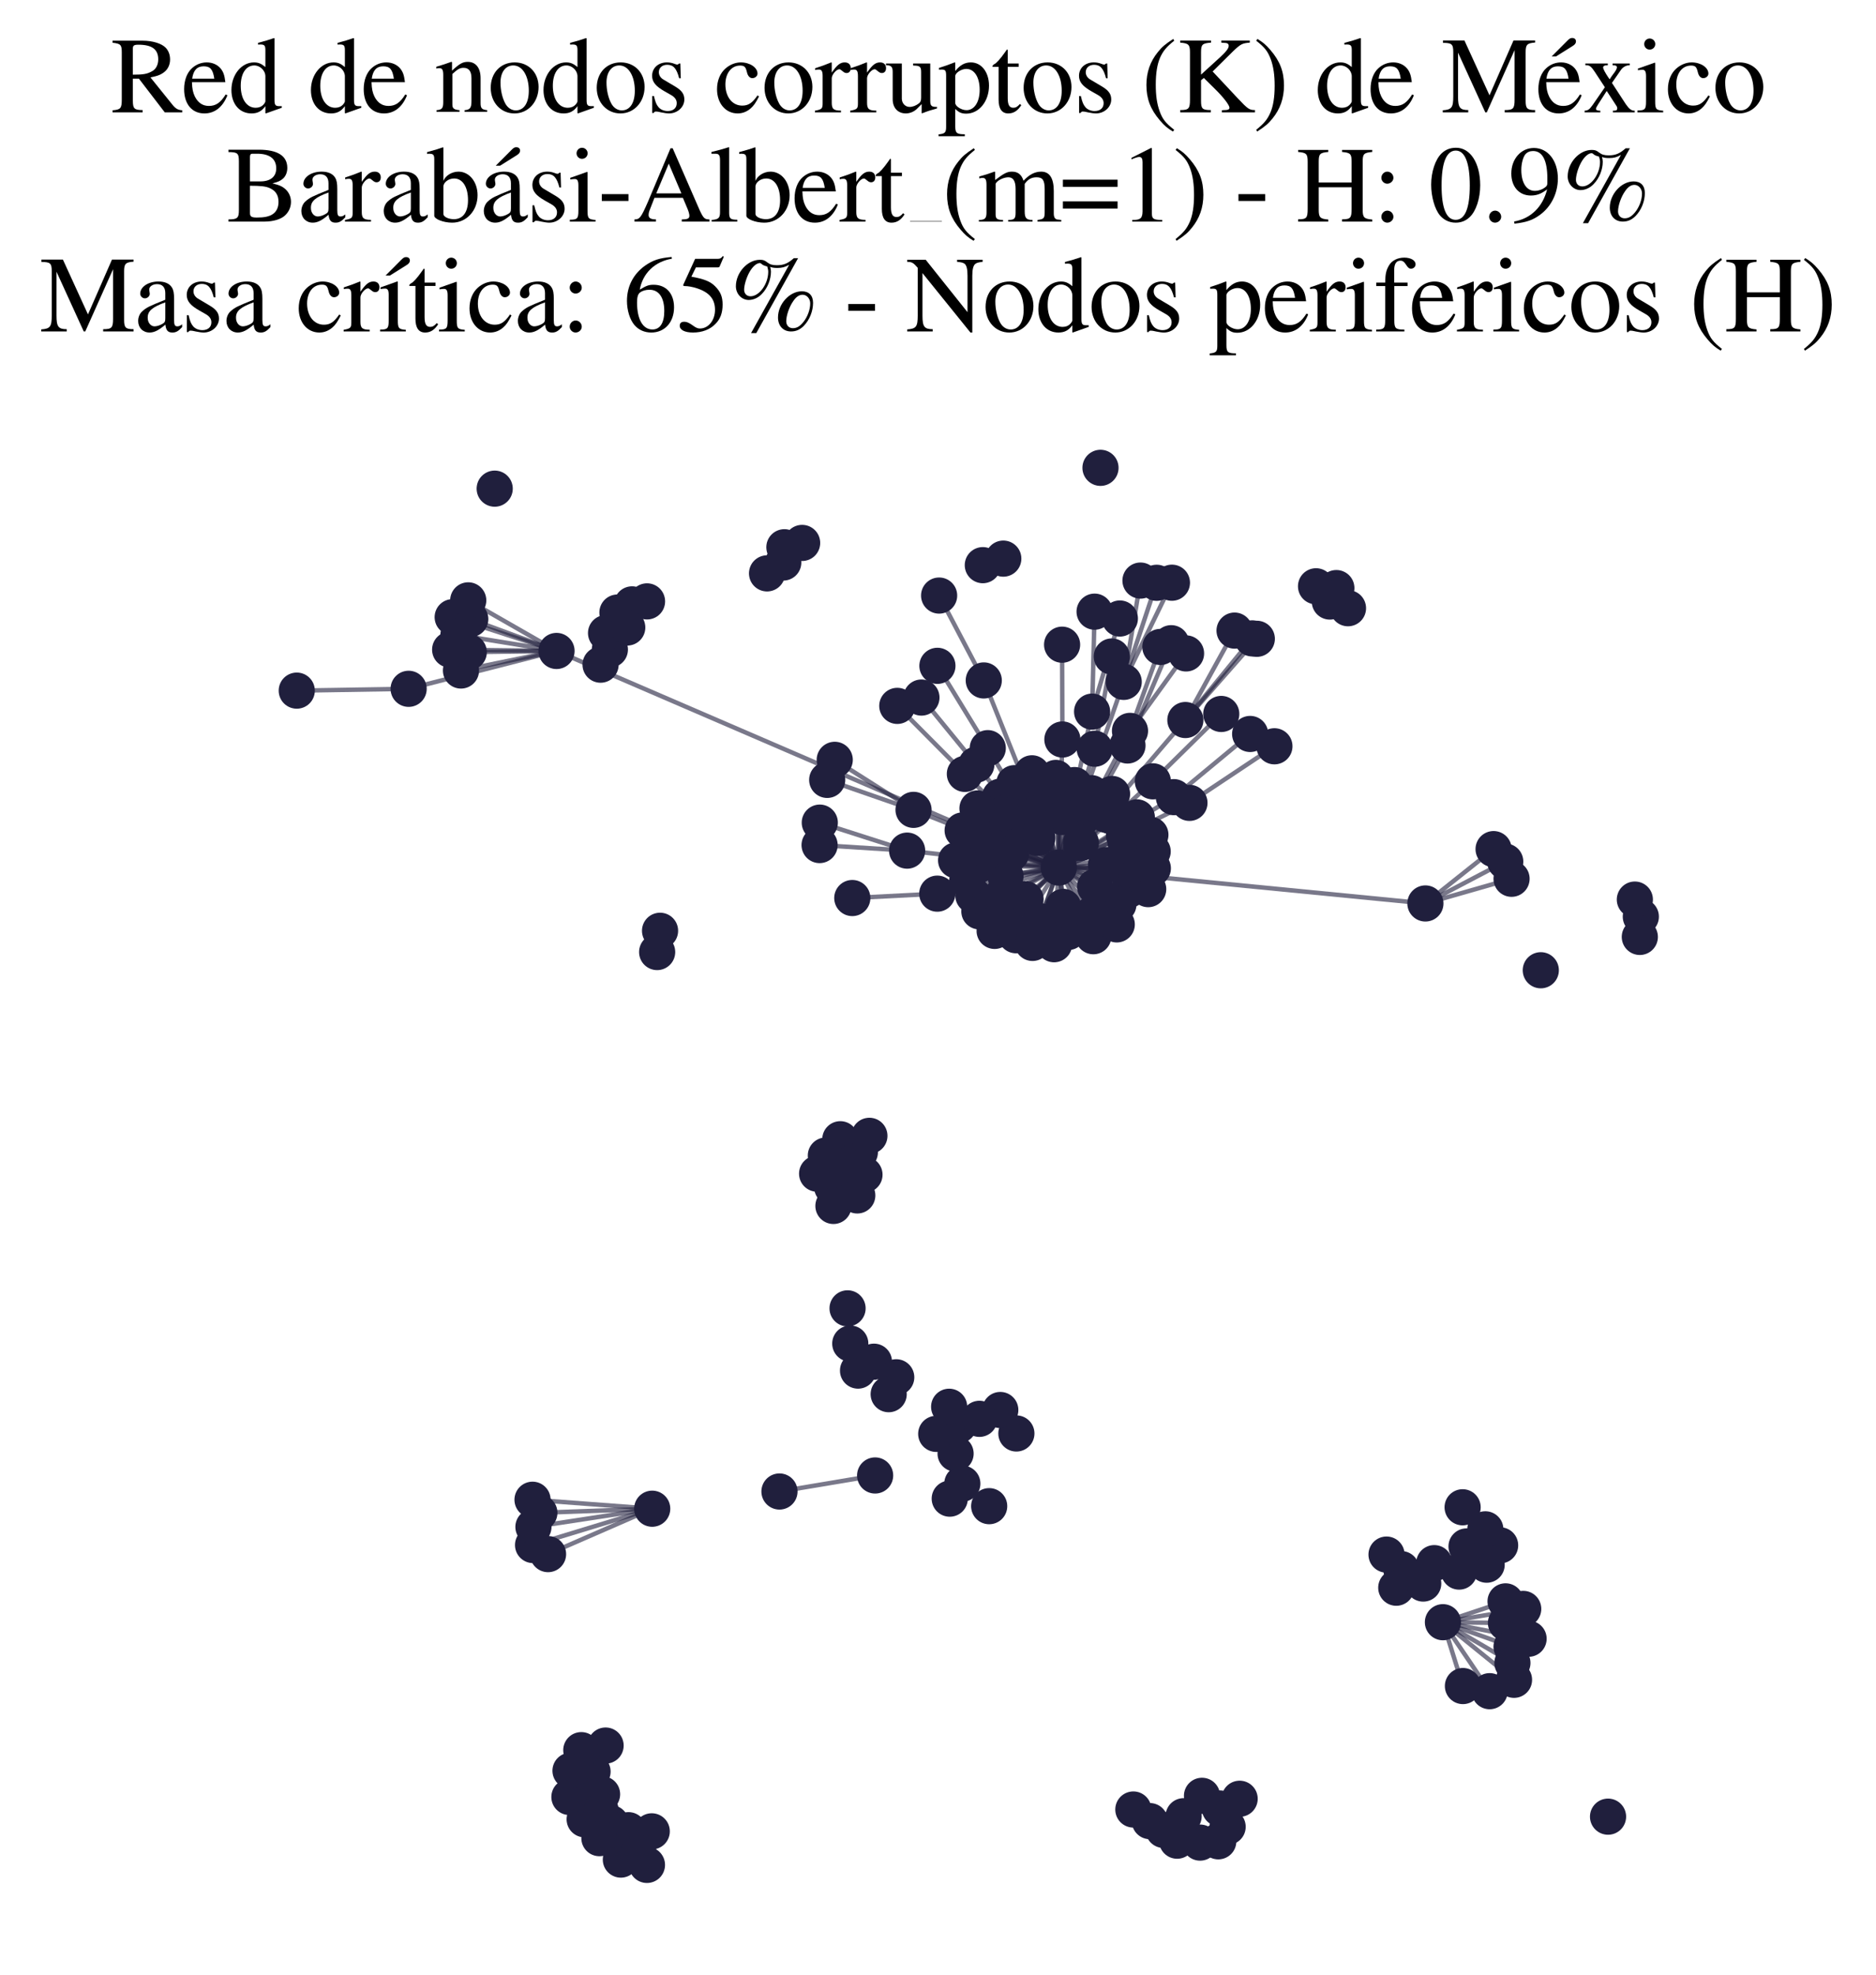 <?xml version="1.0" encoding="utf-8" standalone="no"?>
<!DOCTYPE svg PUBLIC "-//W3C//DTD SVG 1.1//EN"
  "http://www.w3.org/Graphics/SVG/1.1/DTD/svg11.dtd">
<svg xmlns:xlink="http://www.w3.org/1999/xlink" width="169.253pt" height="178.093pt" viewBox="0 0 169.253 178.093" xmlns="http://www.w3.org/2000/svg" version="1.1">
 <defs>
  <style type="text/css">*{stroke-linejoin: round; stroke-linecap: butt}</style>
 </defs>
 <g id="figure_1">
  <g id="patch_1">
   <path d="M 0 178.093 
L 169.253 178.093 
L 169.253 -0 
L 0 -0 
z
" style="fill: #ffffff"/>
  </g>
  <g id="axes_1">
   <g id="LineCollection_1">
    <path d="M 95.525 78.245 
L 88.938 74.303 
" clip-path="url(#pa6066942b2)" style="fill: none; stroke: #201f3d; stroke-opacity: 0.6; stroke-width: 0.4"/>
    <path d="M 95.525 78.245 
L 90.232 71.852 
" clip-path="url(#pa6066942b2)" style="fill: none; stroke: #201f3d; stroke-opacity: 0.6; stroke-width: 0.4"/>
    <path d="M 95.525 78.245 
L 50.21 58.709 
" clip-path="url(#pa6066942b2)" style="fill: none; stroke: #201f3d; stroke-opacity: 0.6; stroke-width: 0.4"/>
    <path d="M 95.525 78.245 
L 89.117 67.476 
" clip-path="url(#pa6066942b2)" style="fill: none; stroke: #201f3d; stroke-opacity: 0.6; stroke-width: 0.4"/>
    <path d="M 95.525 78.245 
L 93.156 85.04 
" clip-path="url(#pa6066942b2)" style="fill: none; stroke: #201f3d; stroke-opacity: 0.6; stroke-width: 0.4"/>
    <path d="M 95.525 78.245 
L 95.816 73.688 
" clip-path="url(#pa6066942b2)" style="fill: none; stroke: #201f3d; stroke-opacity: 0.6; stroke-width: 0.4"/>
    <path d="M 95.525 78.245 
L 98.641 84.435 
" clip-path="url(#pa6066942b2)" style="fill: none; stroke: #201f3d; stroke-opacity: 0.6; stroke-width: 0.4"/>
    <path d="M 95.525 78.245 
L 81.842 76.717 
" clip-path="url(#pa6066942b2)" style="fill: none; stroke: #201f3d; stroke-opacity: 0.6; stroke-width: 0.4"/>
    <path d="M 95.525 78.245 
L 103.789 75.289 
" clip-path="url(#pa6066942b2)" style="fill: none; stroke: #201f3d; stroke-opacity: 0.6; stroke-width: 0.4"/>
    <path d="M 95.525 78.245 
L 101.382 61.497 
" clip-path="url(#pa6066942b2)" style="fill: none; stroke: #201f3d; stroke-opacity: 0.6; stroke-width: 0.4"/>
    <path d="M 95.525 78.245 
L 95.931 81.79 
" clip-path="url(#pa6066942b2)" style="fill: none; stroke: #201f3d; stroke-opacity: 0.6; stroke-width: 0.4"/>
    <path d="M 95.525 78.245 
L 107.313 72.409 
" clip-path="url(#pa6066942b2)" style="fill: none; stroke: #201f3d; stroke-opacity: 0.6; stroke-width: 0.4"/>
    <path d="M 95.525 78.245 
L 98.765 67.526 
" clip-path="url(#pa6066942b2)" style="fill: none; stroke: #201f3d; stroke-opacity: 0.6; stroke-width: 0.4"/>
    <path d="M 95.525 78.245 
L 95.849 66.694 
" clip-path="url(#pa6066942b2)" style="fill: none; stroke: #201f3d; stroke-opacity: 0.6; stroke-width: 0.4"/>
    <path d="M 95.525 78.245 
L 90.436 80.731 
" clip-path="url(#pa6066942b2)" style="fill: none; stroke: #201f3d; stroke-opacity: 0.6; stroke-width: 0.4"/>
    <path d="M 95.525 78.245 
L 98.529 64.182 
" clip-path="url(#pa6066942b2)" style="fill: none; stroke: #201f3d; stroke-opacity: 0.6; stroke-width: 0.4"/>
    <path d="M 95.525 78.245 
L 106.945 64.938 
" clip-path="url(#pa6066942b2)" style="fill: none; stroke: #201f3d; stroke-opacity: 0.6; stroke-width: 0.4"/>
    <path d="M 95.525 78.245 
L 101.563 78.43 
" clip-path="url(#pa6066942b2)" style="fill: none; stroke: #201f3d; stroke-opacity: 0.6; stroke-width: 0.4"/>
    <path d="M 95.525 78.245 
L 101.949 65.918 
" clip-path="url(#pa6066942b2)" style="fill: none; stroke: #201f3d; stroke-opacity: 0.6; stroke-width: 0.4"/>
    <path d="M 95.525 78.245 
L 87.051 69.797 
" clip-path="url(#pa6066942b2)" style="fill: none; stroke: #201f3d; stroke-opacity: 0.6; stroke-width: 0.4"/>
    <path d="M 95.525 78.245 
L 104.011 70.467 
" clip-path="url(#pa6066942b2)" style="fill: none; stroke: #201f3d; stroke-opacity: 0.6; stroke-width: 0.4"/>
    <path d="M 95.525 78.245 
L 101.406 75.359 
" clip-path="url(#pa6066942b2)" style="fill: none; stroke: #201f3d; stroke-opacity: 0.6; stroke-width: 0.4"/>
    <path d="M 95.525 78.245 
L 99.803 73.485 
" clip-path="url(#pa6066942b2)" style="fill: none; stroke: #201f3d; stroke-opacity: 0.6; stroke-width: 0.4"/>
    <path d="M 95.525 78.245 
L 92.528 81.098 
" clip-path="url(#pa6066942b2)" style="fill: none; stroke: #201f3d; stroke-opacity: 0.6; stroke-width: 0.4"/>
    <path d="M 95.525 78.245 
L 88.756 61.368 
" clip-path="url(#pa6066942b2)" style="fill: none; stroke: #201f3d; stroke-opacity: 0.6; stroke-width: 0.4"/>
    <path d="M 95.525 78.245 
L 103.591 80.189 
" clip-path="url(#pa6066942b2)" style="fill: none; stroke: #201f3d; stroke-opacity: 0.6; stroke-width: 0.4"/>
    <path d="M 95.525 78.245 
L 101.722 67.235 
" clip-path="url(#pa6066942b2)" style="fill: none; stroke: #201f3d; stroke-opacity: 0.6; stroke-width: 0.4"/>
    <path d="M 95.525 78.245 
L 89.736 83.956 
" clip-path="url(#pa6066942b2)" style="fill: none; stroke: #201f3d; stroke-opacity: 0.6; stroke-width: 0.4"/>
    <path d="M 95.525 78.245 
L 98.799 79.978 
" clip-path="url(#pa6066942b2)" style="fill: none; stroke: #201f3d; stroke-opacity: 0.6; stroke-width: 0.4"/>
    <path d="M 95.525 78.245 
L 128.6 81.481 
" clip-path="url(#pa6066942b2)" style="fill: none; stroke: #201f3d; stroke-opacity: 0.6; stroke-width: 0.4"/>
    <path d="M 95.525 78.245 
L 100.903 81.563 
" clip-path="url(#pa6066942b2)" style="fill: none; stroke: #201f3d; stroke-opacity: 0.6; stroke-width: 0.4"/>
    <path d="M 95.525 78.245 
L 84.561 80.597 
" clip-path="url(#pa6066942b2)" style="fill: none; stroke: #201f3d; stroke-opacity: 0.6; stroke-width: 0.4"/>
    <path d="M 95.525 78.245 
L 87.818 80.771 
" clip-path="url(#pa6066942b2)" style="fill: none; stroke: #201f3d; stroke-opacity: 0.6; stroke-width: 0.4"/>
    <path d="M 95.525 78.245 
L 86.26 77.594 
" clip-path="url(#pa6066942b2)" style="fill: none; stroke: #201f3d; stroke-opacity: 0.6; stroke-width: 0.4"/>
    <path d="M 95.525 78.245 
L 88.084 68.962 
" clip-path="url(#pa6066942b2)" style="fill: none; stroke: #201f3d; stroke-opacity: 0.6; stroke-width: 0.4"/>
    <path d="M 95.525 78.245 
L 86.85 74.896 
" clip-path="url(#pa6066942b2)" style="fill: none; stroke: #201f3d; stroke-opacity: 0.6; stroke-width: 0.4"/>
    <path d="M 95.525 78.245 
L 96.377 84.053 
" clip-path="url(#pa6066942b2)" style="fill: none; stroke: #201f3d; stroke-opacity: 0.6; stroke-width: 0.4"/>
    <path d="M 95.525 78.245 
L 89.458 76.299 
" clip-path="url(#pa6066942b2)" style="fill: none; stroke: #201f3d; stroke-opacity: 0.6; stroke-width: 0.4"/>
    <path d="M 95.525 78.245 
L 90.716 79.013 
" clip-path="url(#pa6066942b2)" style="fill: none; stroke: #201f3d; stroke-opacity: 0.6; stroke-width: 0.4"/>
    <path d="M 95.525 78.245 
L 90.479 73.371 
" clip-path="url(#pa6066942b2)" style="fill: none; stroke: #201f3d; stroke-opacity: 0.6; stroke-width: 0.4"/>
    <path d="M 95.525 78.245 
L 82.42 73.04 
" clip-path="url(#pa6066942b2)" style="fill: none; stroke: #201f3d; stroke-opacity: 0.6; stroke-width: 0.4"/>
    <path d="M 95.525 78.245 
L 88.359 82.193 
" clip-path="url(#pa6066942b2)" style="fill: none; stroke: #201f3d; stroke-opacity: 0.6; stroke-width: 0.4"/>
    <path d="M 95.525 78.245 
L 105.906 71.893 
" clip-path="url(#pa6066942b2)" style="fill: none; stroke: #201f3d; stroke-opacity: 0.6; stroke-width: 0.4"/>
    <path d="M 95.525 78.245 
L 99.782 78.016 
" clip-path="url(#pa6066942b2)" style="fill: none; stroke: #201f3d; stroke-opacity: 0.6; stroke-width: 0.4"/>
    <path d="M 95.525 78.245 
L 95.448 71.627 
" clip-path="url(#pa6066942b2)" style="fill: none; stroke: #201f3d; stroke-opacity: 0.6; stroke-width: 0.4"/>
    <path d="M 95.525 78.245 
L 100.331 71.607 
" clip-path="url(#pa6066942b2)" style="fill: none; stroke: #201f3d; stroke-opacity: 0.6; stroke-width: 0.4"/>
    <path d="M 95.525 78.245 
L 87.273 79.396 
" clip-path="url(#pa6066942b2)" style="fill: none; stroke: #201f3d; stroke-opacity: 0.6; stroke-width: 0.4"/>
    <path d="M 95.525 78.245 
L 102.566 73.717 
" clip-path="url(#pa6066942b2)" style="fill: none; stroke: #201f3d; stroke-opacity: 0.6; stroke-width: 0.4"/>
    <path d="M 95.525 78.245 
L 91.222 76.989 
" clip-path="url(#pa6066942b2)" style="fill: none; stroke: #201f3d; stroke-opacity: 0.6; stroke-width: 0.4"/>
    <path d="M 95.525 78.245 
L 93.106 69.745 
" clip-path="url(#pa6066942b2)" style="fill: none; stroke: #201f3d; stroke-opacity: 0.6; stroke-width: 0.4"/>
    <path d="M 95.525 78.245 
L 96.937 70.804 
" clip-path="url(#pa6066942b2)" style="fill: none; stroke: #201f3d; stroke-opacity: 0.6; stroke-width: 0.4"/>
    <path d="M 95.525 78.245 
L 92.332 72.189 
" clip-path="url(#pa6066942b2)" style="fill: none; stroke: #201f3d; stroke-opacity: 0.6; stroke-width: 0.4"/>
    <path d="M 95.525 78.245 
L 93.67 73.243 
" clip-path="url(#pa6066942b2)" style="fill: none; stroke: #201f3d; stroke-opacity: 0.6; stroke-width: 0.4"/>
    <path d="M 95.525 78.245 
L 101.866 80.242 
" clip-path="url(#pa6066942b2)" style="fill: none; stroke: #201f3d; stroke-opacity: 0.6; stroke-width: 0.4"/>
    <path d="M 95.525 78.245 
L 100.236 73.61 
" clip-path="url(#pa6066942b2)" style="fill: none; stroke: #201f3d; stroke-opacity: 0.6; stroke-width: 0.4"/>
    <path d="M 95.525 78.245 
L 95.261 70.159 
" clip-path="url(#pa6066942b2)" style="fill: none; stroke: #201f3d; stroke-opacity: 0.6; stroke-width: 0.4"/>
    <path d="M 95.525 78.245 
L 103.994 76.79 
" clip-path="url(#pa6066942b2)" style="fill: none; stroke: #201f3d; stroke-opacity: 0.6; stroke-width: 0.4"/>
    <path d="M 95.525 78.245 
L 91.662 84.347 
" clip-path="url(#pa6066942b2)" style="fill: none; stroke: #201f3d; stroke-opacity: 0.6; stroke-width: 0.4"/>
    <path d="M 95.525 78.245 
L 93.792 83.067 
" clip-path="url(#pa6066942b2)" style="fill: none; stroke: #201f3d; stroke-opacity: 0.6; stroke-width: 0.4"/>
    <path d="M 95.525 78.245 
L 98.475 71.536 
" clip-path="url(#pa6066942b2)" style="fill: none; stroke: #201f3d; stroke-opacity: 0.6; stroke-width: 0.4"/>
    <path d="M 95.525 78.245 
L 87.605 76.169 
" clip-path="url(#pa6066942b2)" style="fill: none; stroke: #201f3d; stroke-opacity: 0.6; stroke-width: 0.4"/>
    <path d="M 95.525 78.245 
L 100.754 83.37 
" clip-path="url(#pa6066942b2)" style="fill: none; stroke: #201f3d; stroke-opacity: 0.6; stroke-width: 0.4"/>
    <path d="M 95.525 78.245 
L 88.188 72.913 
" clip-path="url(#pa6066942b2)" style="fill: none; stroke: #201f3d; stroke-opacity: 0.6; stroke-width: 0.4"/>
    <path d="M 95.525 78.245 
L 101.558 76.084 
" clip-path="url(#pa6066942b2)" style="fill: none; stroke: #201f3d; stroke-opacity: 0.6; stroke-width: 0.4"/>
    <path d="M 95.525 78.245 
L 91.516 70.633 
" clip-path="url(#pa6066942b2)" style="fill: none; stroke: #201f3d; stroke-opacity: 0.6; stroke-width: 0.4"/>
    <path d="M 95.525 78.245 
L 97.519 76.02 
" clip-path="url(#pa6066942b2)" style="fill: none; stroke: #201f3d; stroke-opacity: 0.6; stroke-width: 0.4"/>
    <path d="M 95.525 78.245 
L 93.59 75.569 
" clip-path="url(#pa6066942b2)" style="fill: none; stroke: #201f3d; stroke-opacity: 0.6; stroke-width: 0.4"/>
    <path d="M 95.525 78.245 
L 91.222 74.736 
" clip-path="url(#pa6066942b2)" style="fill: none; stroke: #201f3d; stroke-opacity: 0.6; stroke-width: 0.4"/>
    <path d="M 95.525 78.245 
L 98.508 82.465 
" clip-path="url(#pa6066942b2)" style="fill: none; stroke: #201f3d; stroke-opacity: 0.6; stroke-width: 0.4"/>
    <path d="M 95.525 78.245 
L 93.618 70.851 
" clip-path="url(#pa6066942b2)" style="fill: none; stroke: #201f3d; stroke-opacity: 0.6; stroke-width: 0.4"/>
    <path d="M 95.525 78.245 
L 104.009 78.31 
" clip-path="url(#pa6066942b2)" style="fill: none; stroke: #201f3d; stroke-opacity: 0.6; stroke-width: 0.4"/>
    <path d="M 95.525 78.245 
L 97.756 73.657 
" clip-path="url(#pa6066942b2)" style="fill: none; stroke: #201f3d; stroke-opacity: 0.6; stroke-width: 0.4"/>
    <path d="M 95.525 78.245 
L 90.601 82.632 
" clip-path="url(#pa6066942b2)" style="fill: none; stroke: #201f3d; stroke-opacity: 0.6; stroke-width: 0.4"/>
    <path d="M 95.525 78.245 
L 88.264 78.036 
" clip-path="url(#pa6066942b2)" style="fill: none; stroke: #201f3d; stroke-opacity: 0.6; stroke-width: 0.4"/>
    <path d="M 95.525 78.245 
L 95.099 85.158 
" clip-path="url(#pa6066942b2)" style="fill: none; stroke: #201f3d; stroke-opacity: 0.6; stroke-width: 0.4"/>
    <path d="M 130.181 146.304 
L 135.868 146.371 
" clip-path="url(#pa6066942b2)" style="fill: none; stroke: #201f3d; stroke-opacity: 0.6; stroke-width: 0.4"/>
    <path d="M 130.181 146.304 
L 135.832 144.425 
" clip-path="url(#pa6066942b2)" style="fill: none; stroke: #201f3d; stroke-opacity: 0.6; stroke-width: 0.4"/>
    <path d="M 130.181 146.304 
L 136.372 148.509 
" clip-path="url(#pa6066942b2)" style="fill: none; stroke: #201f3d; stroke-opacity: 0.6; stroke-width: 0.4"/>
    <path d="M 130.181 146.304 
L 137.909 147.795 
" clip-path="url(#pa6066942b2)" style="fill: none; stroke: #201f3d; stroke-opacity: 0.6; stroke-width: 0.4"/>
    <path d="M 130.181 146.304 
L 137.425 145.105 
" clip-path="url(#pa6066942b2)" style="fill: none; stroke: #201f3d; stroke-opacity: 0.6; stroke-width: 0.4"/>
    <path d="M 130.181 146.304 
L 134.396 152.525 
" clip-path="url(#pa6066942b2)" style="fill: none; stroke: #201f3d; stroke-opacity: 0.6; stroke-width: 0.4"/>
    <path d="M 130.181 146.304 
L 136.451 149.977 
" clip-path="url(#pa6066942b2)" style="fill: none; stroke: #201f3d; stroke-opacity: 0.6; stroke-width: 0.4"/>
    <path d="M 130.181 146.304 
L 136.595 151.498 
" clip-path="url(#pa6066942b2)" style="fill: none; stroke: #201f3d; stroke-opacity: 0.6; stroke-width: 0.4"/>
    <path d="M 130.181 146.304 
L 131.986 152.062 
" clip-path="url(#pa6066942b2)" style="fill: none; stroke: #201f3d; stroke-opacity: 0.6; stroke-width: 0.4"/>
    <path d="M 134.752 76.581 
L 128.6 81.481 
" clip-path="url(#pa6066942b2)" style="fill: none; stroke: #201f3d; stroke-opacity: 0.6; stroke-width: 0.4"/>
    <path d="M 50.21 58.709 
L 41.359 57.269 
" clip-path="url(#pa6066942b2)" style="fill: none; stroke: #201f3d; stroke-opacity: 0.6; stroke-width: 0.4"/>
    <path d="M 50.21 58.709 
L 36.868 62.123 
" clip-path="url(#pa6066942b2)" style="fill: none; stroke: #201f3d; stroke-opacity: 0.6; stroke-width: 0.4"/>
    <path d="M 50.21 58.709 
L 40.613 58.59 
" clip-path="url(#pa6066942b2)" style="fill: none; stroke: #201f3d; stroke-opacity: 0.6; stroke-width: 0.4"/>
    <path d="M 50.21 58.709 
L 41.589 60.472 
" clip-path="url(#pa6066942b2)" style="fill: none; stroke: #201f3d; stroke-opacity: 0.6; stroke-width: 0.4"/>
    <path d="M 50.21 58.709 
L 42.292 58.818 
" clip-path="url(#pa6066942b2)" style="fill: none; stroke: #201f3d; stroke-opacity: 0.6; stroke-width: 0.4"/>
    <path d="M 50.21 58.709 
L 40.842 55.662 
" clip-path="url(#pa6066942b2)" style="fill: none; stroke: #201f3d; stroke-opacity: 0.6; stroke-width: 0.4"/>
    <path d="M 50.21 58.709 
L 42.427 55.836 
" clip-path="url(#pa6066942b2)" style="fill: none; stroke: #201f3d; stroke-opacity: 0.6; stroke-width: 0.4"/>
    <path d="M 50.21 58.709 
L 42.244 54.146 
" clip-path="url(#pa6066942b2)" style="fill: none; stroke: #201f3d; stroke-opacity: 0.6; stroke-width: 0.4"/>
    <path d="M 110.182 64.391 
L 104.011 70.467 
" clip-path="url(#pa6066942b2)" style="fill: none; stroke: #201f3d; stroke-opacity: 0.6; stroke-width: 0.4"/>
    <path d="M 70.324 134.516 
L 78.954 133.07 
" clip-path="url(#pa6066942b2)" style="fill: none; stroke: #201f3d; stroke-opacity: 0.6; stroke-width: 0.4"/>
    <path d="M 89.117 67.476 
L 84.574 60.05 
" clip-path="url(#pa6066942b2)" style="fill: none; stroke: #201f3d; stroke-opacity: 0.6; stroke-width: 0.4"/>
    <path d="M 136.373 79.255 
L 128.6 81.481 
" clip-path="url(#pa6066942b2)" style="fill: none; stroke: #201f3d; stroke-opacity: 0.6; stroke-width: 0.4"/>
    <path d="M 58.842 136.068 
L 49.445 140.163 
" clip-path="url(#pa6066942b2)" style="fill: none; stroke: #201f3d; stroke-opacity: 0.6; stroke-width: 0.4"/>
    <path d="M 58.842 136.068 
L 48.093 139.343 
" clip-path="url(#pa6066942b2)" style="fill: none; stroke: #201f3d; stroke-opacity: 0.6; stroke-width: 0.4"/>
    <path d="M 58.842 136.068 
L 48.127 137.708 
" clip-path="url(#pa6066942b2)" style="fill: none; stroke: #201f3d; stroke-opacity: 0.6; stroke-width: 0.4"/>
    <path d="M 58.842 136.068 
L 48.045 135.26 
" clip-path="url(#pa6066942b2)" style="fill: none; stroke: #201f3d; stroke-opacity: 0.6; stroke-width: 0.4"/>
    <path d="M 58.842 136.068 
L 48.662 136.437 
" clip-path="url(#pa6066942b2)" style="fill: none; stroke: #201f3d; stroke-opacity: 0.6; stroke-width: 0.4"/>
    <path d="M 81.842 76.717 
L 73.944 76.214 
" clip-path="url(#pa6066942b2)" style="fill: none; stroke: #201f3d; stroke-opacity: 0.6; stroke-width: 0.4"/>
    <path d="M 81.842 76.717 
L 73.962 74.193 
" clip-path="url(#pa6066942b2)" style="fill: none; stroke: #201f3d; stroke-opacity: 0.6; stroke-width: 0.4"/>
    <path d="M 112.975 57.575 
L 106.945 64.938 
" clip-path="url(#pa6066942b2)" style="fill: none; stroke: #201f3d; stroke-opacity: 0.6; stroke-width: 0.4"/>
    <path d="M 101.382 61.497 
L 104.354 52.561 
" clip-path="url(#pa6066942b2)" style="fill: none; stroke: #201f3d; stroke-opacity: 0.6; stroke-width: 0.4"/>
    <path d="M 101.382 61.497 
L 105.731 52.554 
" clip-path="url(#pa6066942b2)" style="fill: none; stroke: #201f3d; stroke-opacity: 0.6; stroke-width: 0.4"/>
    <path d="M 101.382 61.497 
L 102.895 52.362 
" clip-path="url(#pa6066942b2)" style="fill: none; stroke: #201f3d; stroke-opacity: 0.6; stroke-width: 0.4"/>
    <path d="M 111.382 56.873 
L 106.945 64.938 
" clip-path="url(#pa6066942b2)" style="fill: none; stroke: #201f3d; stroke-opacity: 0.6; stroke-width: 0.4"/>
    <path d="M 107.313 72.409 
L 114.978 67.306 
" clip-path="url(#pa6066942b2)" style="fill: none; stroke: #201f3d; stroke-opacity: 0.6; stroke-width: 0.4"/>
    <path d="M 98.765 67.526 
L 100.307 59.208 
" clip-path="url(#pa6066942b2)" style="fill: none; stroke: #201f3d; stroke-opacity: 0.6; stroke-width: 0.4"/>
    <path d="M 95.849 66.694 
L 95.822 58.143 
" clip-path="url(#pa6066942b2)" style="fill: none; stroke: #201f3d; stroke-opacity: 0.6; stroke-width: 0.4"/>
    <path d="M 112.789 66.195 
L 105.906 71.893 
" clip-path="url(#pa6066942b2)" style="fill: none; stroke: #201f3d; stroke-opacity: 0.6; stroke-width: 0.4"/>
    <path d="M 105.666 58.01 
L 101.722 67.235 
" clip-path="url(#pa6066942b2)" style="fill: none; stroke: #201f3d; stroke-opacity: 0.6; stroke-width: 0.4"/>
    <path d="M 75.31 68.528 
L 82.42 73.04 
" clip-path="url(#pa6066942b2)" style="fill: none; stroke: #201f3d; stroke-opacity: 0.6; stroke-width: 0.4"/>
    <path d="M 98.529 64.182 
L 101.034 55.783 
" clip-path="url(#pa6066942b2)" style="fill: none; stroke: #201f3d; stroke-opacity: 0.6; stroke-width: 0.4"/>
    <path d="M 98.529 64.182 
L 98.754 55.165 
" clip-path="url(#pa6066942b2)" style="fill: none; stroke: #201f3d; stroke-opacity: 0.6; stroke-width: 0.4"/>
    <path d="M 106.945 64.938 
L 113.39 57.612 
" clip-path="url(#pa6066942b2)" style="fill: none; stroke: #201f3d; stroke-opacity: 0.6; stroke-width: 0.4"/>
    <path d="M 101.949 65.918 
L 107.006 58.932 
" clip-path="url(#pa6066942b2)" style="fill: none; stroke: #201f3d; stroke-opacity: 0.6; stroke-width: 0.4"/>
    <path d="M 101.949 65.918 
L 104.689 58.347 
" clip-path="url(#pa6066942b2)" style="fill: none; stroke: #201f3d; stroke-opacity: 0.6; stroke-width: 0.4"/>
    <path d="M 36.868 62.123 
L 26.774 62.287 
" clip-path="url(#pa6066942b2)" style="fill: none; stroke: #201f3d; stroke-opacity: 0.6; stroke-width: 0.4"/>
    <path d="M 87.051 69.797 
L 80.954 63.662 
" clip-path="url(#pa6066942b2)" style="fill: none; stroke: #201f3d; stroke-opacity: 0.6; stroke-width: 0.4"/>
    <path d="M 83.132 62.912 
L 88.084 68.962 
" clip-path="url(#pa6066942b2)" style="fill: none; stroke: #201f3d; stroke-opacity: 0.6; stroke-width: 0.4"/>
    <path d="M 88.756 61.368 
L 84.728 53.713 
" clip-path="url(#pa6066942b2)" style="fill: none; stroke: #201f3d; stroke-opacity: 0.6; stroke-width: 0.4"/>
    <path d="M 128.6 81.481 
L 135.803 77.704 
" clip-path="url(#pa6066942b2)" style="fill: none; stroke: #201f3d; stroke-opacity: 0.6; stroke-width: 0.4"/>
    <path d="M 84.561 80.597 
L 76.894 80.992 
" clip-path="url(#pa6066942b2)" style="fill: none; stroke: #201f3d; stroke-opacity: 0.6; stroke-width: 0.4"/>
    <path d="M 82.42 73.04 
L 74.63 70.337 
" clip-path="url(#pa6066942b2)" style="fill: none; stroke: #201f3d; stroke-opacity: 0.6; stroke-width: 0.4"/>
   </g>
   <g id="PathCollection_1">
    <defs>
     <path id="m42b6ea2ffe" d="M 0 1.581 
C 0.419 1.581 0.822 1.415 1.118 1.118 
C 1.415 0.822 1.581 0.419 1.581 0 
C 1.581 -0.419 1.415 -0.822 1.118 -1.118 
C 0.822 -1.415 0.419 -1.581 0 -1.581 
C -0.419 -1.581 -0.822 -1.415 -1.118 -1.118 
C -1.415 -0.822 -1.581 -0.419 -1.581 0 
C -1.581 0.419 -1.415 0.822 -1.118 1.118 
C -0.822 1.415 -0.419 1.581 0 1.581 
z
" style="stroke: #201f3d; stroke-width: 0.1"/>
    </defs>
    <g clip-path="url(#pa6066942b2)">
     <use xlink:href="#m42b6ea2ffe" x="97.756" y="73.657" style="fill: #201f3d; stroke: #201f3d; stroke-width: 0.1"/>
     <use xlink:href="#m42b6ea2ffe" x="104.354" y="52.561" style="fill: #201f3d; stroke: #201f3d; stroke-width: 0.1"/>
     <use xlink:href="#m42b6ea2ffe" x="126.426" y="141.517" style="fill: #201f3d; stroke: #201f3d; stroke-width: 0.1"/>
     <use xlink:href="#m42b6ea2ffe" x="100.236" y="73.61" style="fill: #201f3d; stroke: #201f3d; stroke-width: 0.1"/>
     <use xlink:href="#m42b6ea2ffe" x="104.011" y="70.467" style="fill: #201f3d; stroke: #201f3d; stroke-width: 0.1"/>
     <use xlink:href="#m42b6ea2ffe" x="137.909" y="147.795" style="fill: #201f3d; stroke: #201f3d; stroke-width: 0.1"/>
     <use xlink:href="#m42b6ea2ffe" x="102.251" y="163.197" style="fill: #201f3d; stroke: #201f3d; stroke-width: 0.1"/>
     <use xlink:href="#m42b6ea2ffe" x="101.406" y="75.359" style="fill: #201f3d; stroke: #201f3d; stroke-width: 0.1"/>
     <use xlink:href="#m42b6ea2ffe" x="91.222" y="74.736" style="fill: #201f3d; stroke: #201f3d; stroke-width: 0.1"/>
     <use xlink:href="#m42b6ea2ffe" x="55.782" y="166.293" style="fill: #201f3d; stroke: #201f3d; stroke-width: 0.1"/>
     <use xlink:href="#m42b6ea2ffe" x="104.98" y="165.036" style="fill: #201f3d; stroke: #201f3d; stroke-width: 0.1"/>
     <use xlink:href="#m42b6ea2ffe" x="88.359" y="82.193" style="fill: #201f3d; stroke: #201f3d; stroke-width: 0.1"/>
     <use xlink:href="#m42b6ea2ffe" x="51.373" y="162.066" style="fill: #201f3d; stroke: #201f3d; stroke-width: 0.1"/>
     <use xlink:href="#m42b6ea2ffe" x="93.106" y="69.745" style="fill: #201f3d; stroke: #201f3d; stroke-width: 0.1"/>
     <use xlink:href="#m42b6ea2ffe" x="134.396" y="152.525" style="fill: #201f3d; stroke: #201f3d; stroke-width: 0.1"/>
     <use xlink:href="#m42b6ea2ffe" x="86.505" y="128.526" style="fill: #201f3d; stroke: #201f3d; stroke-width: 0.1"/>
     <use xlink:href="#m42b6ea2ffe" x="88.67" y="50.971" style="fill: #201f3d; stroke: #201f3d; stroke-width: 0.1"/>
     <use xlink:href="#m42b6ea2ffe" x="135.832" y="144.425" style="fill: #201f3d; stroke: #201f3d; stroke-width: 0.1"/>
     <use xlink:href="#m42b6ea2ffe" x="48.093" y="139.343" style="fill: #201f3d; stroke: #201f3d; stroke-width: 0.1"/>
     <use xlink:href="#m42b6ea2ffe" x="92.332" y="72.189" style="fill: #201f3d; stroke: #201f3d; stroke-width: 0.1"/>
     <use xlink:href="#m42b6ea2ffe" x="86.213" y="131.097" style="fill: #201f3d; stroke: #201f3d; stroke-width: 0.1"/>
     <use xlink:href="#m42b6ea2ffe" x="42.427" y="55.836" style="fill: #201f3d; stroke: #201f3d; stroke-width: 0.1"/>
     <use xlink:href="#m42b6ea2ffe" x="131.986" y="152.062" style="fill: #201f3d; stroke: #201f3d; stroke-width: 0.1"/>
     <use xlink:href="#m42b6ea2ffe" x="49.445" y="140.163" style="fill: #201f3d; stroke: #201f3d; stroke-width: 0.1"/>
     <use xlink:href="#m42b6ea2ffe" x="77.993" y="105.944" style="fill: #201f3d; stroke: #201f3d; stroke-width: 0.1"/>
     <use xlink:href="#m42b6ea2ffe" x="55.705" y="55.246" style="fill: #201f3d; stroke: #201f3d; stroke-width: 0.1"/>
     <use xlink:href="#m42b6ea2ffe" x="36.868" y="62.123" style="fill: #201f3d; stroke: #201f3d; stroke-width: 0.1"/>
     <use xlink:href="#m42b6ea2ffe" x="139.011" y="87.506" style="fill: #201f3d; stroke: #201f3d; stroke-width: 0.1"/>
     <use xlink:href="#m42b6ea2ffe" x="70.324" y="134.516" style="fill: #201f3d; stroke: #201f3d; stroke-width: 0.1"/>
     <use xlink:href="#m42b6ea2ffe" x="101.866" y="80.242" style="fill: #201f3d; stroke: #201f3d; stroke-width: 0.1"/>
     <use xlink:href="#m42b6ea2ffe" x="55.111" y="164.432" style="fill: #201f3d; stroke: #201f3d; stroke-width: 0.1"/>
     <use xlink:href="#m42b6ea2ffe" x="73.72" y="105.851" style="fill: #201f3d; stroke: #201f3d; stroke-width: 0.1"/>
     <use xlink:href="#m42b6ea2ffe" x="105.666" y="58.01" style="fill: #201f3d; stroke: #201f3d; stroke-width: 0.1"/>
     <use xlink:href="#m42b6ea2ffe" x="134.752" y="76.581" style="fill: #201f3d; stroke: #201f3d; stroke-width: 0.1"/>
     <use xlink:href="#m42b6ea2ffe" x="76.894" y="80.992" style="fill: #201f3d; stroke: #201f3d; stroke-width: 0.1"/>
     <use xlink:href="#m42b6ea2ffe" x="80.954" y="63.662" style="fill: #201f3d; stroke: #201f3d; stroke-width: 0.1"/>
     <use xlink:href="#m42b6ea2ffe" x="56.014" y="167.712" style="fill: #201f3d; stroke: #201f3d; stroke-width: 0.1"/>
     <use xlink:href="#m42b6ea2ffe" x="110.06" y="163.107" style="fill: #201f3d; stroke: #201f3d; stroke-width: 0.1"/>
     <use xlink:href="#m42b6ea2ffe" x="84.574" y="60.05" style="fill: #201f3d; stroke: #201f3d; stroke-width: 0.1"/>
     <use xlink:href="#m42b6ea2ffe" x="52.749" y="164.078" style="fill: #201f3d; stroke: #201f3d; stroke-width: 0.1"/>
     <use xlink:href="#m42b6ea2ffe" x="75.814" y="102.747" style="fill: #201f3d; stroke: #201f3d; stroke-width: 0.1"/>
     <use xlink:href="#m42b6ea2ffe" x="111.382" y="56.873" style="fill: #201f3d; stroke: #201f3d; stroke-width: 0.1"/>
     <use xlink:href="#m42b6ea2ffe" x="98.641" y="84.435" style="fill: #201f3d; stroke: #201f3d; stroke-width: 0.1"/>
     <use xlink:href="#m42b6ea2ffe" x="103.591" y="80.189" style="fill: #201f3d; stroke: #201f3d; stroke-width: 0.1"/>
     <use xlink:href="#m42b6ea2ffe" x="83.132" y="62.912" style="fill: #201f3d; stroke: #201f3d; stroke-width: 0.1"/>
     <use xlink:href="#m42b6ea2ffe" x="74.63" y="70.337" style="fill: #201f3d; stroke: #201f3d; stroke-width: 0.1"/>
     <use xlink:href="#m42b6ea2ffe" x="40.842" y="55.662" style="fill: #201f3d; stroke: #201f3d; stroke-width: 0.1"/>
     <use xlink:href="#m42b6ea2ffe" x="90.716" y="79.013" style="fill: #201f3d; stroke: #201f3d; stroke-width: 0.1"/>
     <use xlink:href="#m42b6ea2ffe" x="96.377" y="84.053" style="fill: #201f3d; stroke: #201f3d; stroke-width: 0.1"/>
     <use xlink:href="#m42b6ea2ffe" x="82.42" y="73.04" style="fill: #201f3d; stroke: #201f3d; stroke-width: 0.1"/>
     <use xlink:href="#m42b6ea2ffe" x="95.099" y="85.158" style="fill: #201f3d; stroke: #201f3d; stroke-width: 0.1"/>
     <use xlink:href="#m42b6ea2ffe" x="100.903" y="81.563" style="fill: #201f3d; stroke: #201f3d; stroke-width: 0.1"/>
     <use xlink:href="#m42b6ea2ffe" x="41.359" y="57.269" style="fill: #201f3d; stroke: #201f3d; stroke-width: 0.1"/>
     <use xlink:href="#m42b6ea2ffe" x="89.736" y="83.956" style="fill: #201f3d; stroke: #201f3d; stroke-width: 0.1"/>
     <use xlink:href="#m42b6ea2ffe" x="131.958" y="135.939" style="fill: #201f3d; stroke: #201f3d; stroke-width: 0.1"/>
     <use xlink:href="#m42b6ea2ffe" x="77.576" y="103.922" style="fill: #201f3d; stroke: #201f3d; stroke-width: 0.1"/>
     <use xlink:href="#m42b6ea2ffe" x="108.445" y="161.962" style="fill: #201f3d; stroke: #201f3d; stroke-width: 0.1"/>
     <use xlink:href="#m42b6ea2ffe" x="111.841" y="162.228" style="fill: #201f3d; stroke: #201f3d; stroke-width: 0.1"/>
     <use xlink:href="#m42b6ea2ffe" x="98.529" y="64.182" style="fill: #201f3d; stroke: #201f3d; stroke-width: 0.1"/>
     <use xlink:href="#m42b6ea2ffe" x="130.181" y="146.304" style="fill: #201f3d; stroke: #201f3d; stroke-width: 0.1"/>
     <use xlink:href="#m42b6ea2ffe" x="91.698" y="129.283" style="fill: #201f3d; stroke: #201f3d; stroke-width: 0.1"/>
     <use xlink:href="#m42b6ea2ffe" x="134.127" y="141.117" style="fill: #201f3d; stroke: #201f3d; stroke-width: 0.1"/>
     <use xlink:href="#m42b6ea2ffe" x="50.21" y="58.709" style="fill: #201f3d; stroke: #201f3d; stroke-width: 0.1"/>
     <use xlink:href="#m42b6ea2ffe" x="119.978" y="54.251" style="fill: #201f3d; stroke: #201f3d; stroke-width: 0.1"/>
     <use xlink:href="#m42b6ea2ffe" x="101.722" y="67.235" style="fill: #201f3d; stroke: #201f3d; stroke-width: 0.1"/>
     <use xlink:href="#m42b6ea2ffe" x="90.246" y="127.166" style="fill: #201f3d; stroke: #201f3d; stroke-width: 0.1"/>
     <use xlink:href="#m42b6ea2ffe" x="70.666" y="50.733" style="fill: #201f3d; stroke: #201f3d; stroke-width: 0.1"/>
     <use xlink:href="#m42b6ea2ffe" x="78.954" y="133.07" style="fill: #201f3d; stroke: #201f3d; stroke-width: 0.1"/>
     <use xlink:href="#m42b6ea2ffe" x="90.518" y="50.382" style="fill: #201f3d; stroke: #201f3d; stroke-width: 0.1"/>
     <use xlink:href="#m42b6ea2ffe" x="55.023" y="58.581" style="fill: #201f3d; stroke: #201f3d; stroke-width: 0.1"/>
     <use xlink:href="#m42b6ea2ffe" x="95.822" y="58.143" style="fill: #201f3d; stroke: #201f3d; stroke-width: 0.1"/>
     <use xlink:href="#m42b6ea2ffe" x="98.765" y="67.526" style="fill: #201f3d; stroke: #201f3d; stroke-width: 0.1"/>
     <use xlink:href="#m42b6ea2ffe" x="58.368" y="168.193" style="fill: #201f3d; stroke: #201f3d; stroke-width: 0.1"/>
     <use xlink:href="#m42b6ea2ffe" x="108.272" y="166.181" style="fill: #201f3d; stroke: #201f3d; stroke-width: 0.1"/>
     <use xlink:href="#m42b6ea2ffe" x="59.288" y="85.863" style="fill: #201f3d; stroke: #201f3d; stroke-width: 0.1"/>
     <use xlink:href="#m42b6ea2ffe" x="84.466" y="129.319" style="fill: #201f3d; stroke: #201f3d; stroke-width: 0.1"/>
     <use xlink:href="#m42b6ea2ffe" x="95.448" y="71.627" style="fill: #201f3d; stroke: #201f3d; stroke-width: 0.1"/>
     <use xlink:href="#m42b6ea2ffe" x="121.616" y="54.854" style="fill: #201f3d; stroke: #201f3d; stroke-width: 0.1"/>
     <use xlink:href="#m42b6ea2ffe" x="73.944" y="76.214" style="fill: #201f3d; stroke: #201f3d; stroke-width: 0.1"/>
     <use xlink:href="#m42b6ea2ffe" x="128.6" y="81.481" style="fill: #201f3d; stroke: #201f3d; stroke-width: 0.1"/>
     <use xlink:href="#m42b6ea2ffe" x="90.232" y="71.852" style="fill: #201f3d; stroke: #201f3d; stroke-width: 0.1"/>
     <use xlink:href="#m42b6ea2ffe" x="106.201" y="166.009" style="fill: #201f3d; stroke: #201f3d; stroke-width: 0.1"/>
     <use xlink:href="#m42b6ea2ffe" x="59.55" y="83.946" style="fill: #201f3d; stroke: #201f3d; stroke-width: 0.1"/>
     <use xlink:href="#m42b6ea2ffe" x="88.938" y="74.303" style="fill: #201f3d; stroke: #201f3d; stroke-width: 0.1"/>
     <use xlink:href="#m42b6ea2ffe" x="101.558" y="76.084" style="fill: #201f3d; stroke: #201f3d; stroke-width: 0.1"/>
     <use xlink:href="#m42b6ea2ffe" x="101.563" y="78.43" style="fill: #201f3d; stroke: #201f3d; stroke-width: 0.1"/>
     <use xlink:href="#m42b6ea2ffe" x="120.566" y="53.038" style="fill: #201f3d; stroke: #201f3d; stroke-width: 0.1"/>
     <use xlink:href="#m42b6ea2ffe" x="89.117" y="67.476" style="fill: #201f3d; stroke: #201f3d; stroke-width: 0.1"/>
     <use xlink:href="#m42b6ea2ffe" x="102.895" y="52.362" style="fill: #201f3d; stroke: #201f3d; stroke-width: 0.1"/>
     <use xlink:href="#m42b6ea2ffe" x="103.74" y="164.244" style="fill: #201f3d; stroke: #201f3d; stroke-width: 0.1"/>
     <use xlink:href="#m42b6ea2ffe" x="72.368" y="48.966" style="fill: #201f3d; stroke: #201f3d; stroke-width: 0.1"/>
     <use xlink:href="#m42b6ea2ffe" x="135.868" y="146.371" style="fill: #201f3d; stroke: #201f3d; stroke-width: 0.1"/>
     <use xlink:href="#m42b6ea2ffe" x="97.519" y="76.02" style="fill: #201f3d; stroke: #201f3d; stroke-width: 0.1"/>
     <use xlink:href="#m42b6ea2ffe" x="107.313" y="72.409" style="fill: #201f3d; stroke: #201f3d; stroke-width: 0.1"/>
     <use xlink:href="#m42b6ea2ffe" x="93.618" y="70.851" style="fill: #201f3d; stroke: #201f3d; stroke-width: 0.1"/>
     <use xlink:href="#m42b6ea2ffe" x="77.412" y="123.612" style="fill: #201f3d; stroke: #201f3d; stroke-width: 0.1"/>
     <use xlink:href="#m42b6ea2ffe" x="84.561" y="80.597" style="fill: #201f3d; stroke: #201f3d; stroke-width: 0.1"/>
     <use xlink:href="#m42b6ea2ffe" x="91.662" y="84.347" style="fill: #201f3d; stroke: #201f3d; stroke-width: 0.1"/>
     <use xlink:href="#m42b6ea2ffe" x="57.024" y="54.508" style="fill: #201f3d; stroke: #201f3d; stroke-width: 0.1"/>
     <use xlink:href="#m42b6ea2ffe" x="93.156" y="85.04" style="fill: #201f3d; stroke: #201f3d; stroke-width: 0.1"/>
     <use xlink:href="#m42b6ea2ffe" x="54.184" y="59.946" style="fill: #201f3d; stroke: #201f3d; stroke-width: 0.1"/>
     <use xlink:href="#m42b6ea2ffe" x="135.803" y="77.704" style="fill: #201f3d; stroke: #201f3d; stroke-width: 0.1"/>
     <use xlink:href="#m42b6ea2ffe" x="105.731" y="52.554" style="fill: #201f3d; stroke: #201f3d; stroke-width: 0.1"/>
     <use xlink:href="#m42b6ea2ffe" x="137.425" y="145.105" style="fill: #201f3d; stroke: #201f3d; stroke-width: 0.1"/>
     <use xlink:href="#m42b6ea2ffe" x="75.31" y="68.528" style="fill: #201f3d; stroke: #201f3d; stroke-width: 0.1"/>
     <use xlink:href="#m42b6ea2ffe" x="86.26" y="77.594" style="fill: #201f3d; stroke: #201f3d; stroke-width: 0.1"/>
     <use xlink:href="#m42b6ea2ffe" x="135.342" y="139.372" style="fill: #201f3d; stroke: #201f3d; stroke-width: 0.1"/>
     <use xlink:href="#m42b6ea2ffe" x="80.177" y="125.739" style="fill: #201f3d; stroke: #201f3d; stroke-width: 0.1"/>
     <use xlink:href="#m42b6ea2ffe" x="58.842" y="136.068" style="fill: #201f3d; stroke: #201f3d; stroke-width: 0.1"/>
     <use xlink:href="#m42b6ea2ffe" x="48.045" y="135.26" style="fill: #201f3d; stroke: #201f3d; stroke-width: 0.1"/>
     <use xlink:href="#m42b6ea2ffe" x="99.803" y="73.485" style="fill: #201f3d; stroke: #201f3d; stroke-width: 0.1"/>
     <use xlink:href="#m42b6ea2ffe" x="95.849" y="66.694" style="fill: #201f3d; stroke: #201f3d; stroke-width: 0.1"/>
     <use xlink:href="#m42b6ea2ffe" x="106.786" y="163.802" style="fill: #201f3d; stroke: #201f3d; stroke-width: 0.1"/>
     <use xlink:href="#m42b6ea2ffe" x="52.586" y="161.823" style="fill: #201f3d; stroke: #201f3d; stroke-width: 0.1"/>
     <use xlink:href="#m42b6ea2ffe" x="70.768" y="49.355" style="fill: #201f3d; stroke: #201f3d; stroke-width: 0.1"/>
     <use xlink:href="#m42b6ea2ffe" x="105.906" y="71.893" style="fill: #201f3d; stroke: #201f3d; stroke-width: 0.1"/>
     <use xlink:href="#m42b6ea2ffe" x="109.913" y="166.064" style="fill: #201f3d; stroke: #201f3d; stroke-width: 0.1"/>
     <use xlink:href="#m42b6ea2ffe" x="99.782" y="78.016" style="fill: #201f3d; stroke: #201f3d; stroke-width: 0.1"/>
     <use xlink:href="#m42b6ea2ffe" x="98.508" y="82.465" style="fill: #201f3d; stroke: #201f3d; stroke-width: 0.1"/>
     <use xlink:href="#m42b6ea2ffe" x="96.937" y="70.804" style="fill: #201f3d; stroke: #201f3d; stroke-width: 0.1"/>
     <use xlink:href="#m42b6ea2ffe" x="86.85" y="74.896" style="fill: #201f3d; stroke: #201f3d; stroke-width: 0.1"/>
     <use xlink:href="#m42b6ea2ffe" x="131.64" y="141.738" style="fill: #201f3d; stroke: #201f3d; stroke-width: 0.1"/>
     <use xlink:href="#m42b6ea2ffe" x="93.67" y="73.243" style="fill: #201f3d; stroke: #201f3d; stroke-width: 0.1"/>
     <use xlink:href="#m42b6ea2ffe" x="58.375" y="54.238" style="fill: #201f3d; stroke: #201f3d; stroke-width: 0.1"/>
     <use xlink:href="#m42b6ea2ffe" x="145.078" y="163.842" style="fill: #201f3d; stroke: #201f3d; stroke-width: 0.1"/>
     <use xlink:href="#m42b6ea2ffe" x="87.051" y="69.797" style="fill: #201f3d; stroke: #201f3d; stroke-width: 0.1"/>
     <use xlink:href="#m42b6ea2ffe" x="88.084" y="68.962" style="fill: #201f3d; stroke: #201f3d; stroke-width: 0.1"/>
     <use xlink:href="#m42b6ea2ffe" x="106.945" y="64.938" style="fill: #201f3d; stroke: #201f3d; stroke-width: 0.1"/>
     <use xlink:href="#m42b6ea2ffe" x="95.261" y="70.159" style="fill: #201f3d; stroke: #201f3d; stroke-width: 0.1"/>
     <use xlink:href="#m42b6ea2ffe" x="56.703" y="165.063" style="fill: #201f3d; stroke: #201f3d; stroke-width: 0.1"/>
     <use xlink:href="#m42b6ea2ffe" x="54.637" y="157.429" style="fill: #201f3d; stroke: #201f3d; stroke-width: 0.1"/>
     <use xlink:href="#m42b6ea2ffe" x="125.972" y="143.193" style="fill: #201f3d; stroke: #201f3d; stroke-width: 0.1"/>
     <use xlink:href="#m42b6ea2ffe" x="99.287" y="42.193" style="fill: #201f3d; stroke: #201f3d; stroke-width: 0.1"/>
     <use xlink:href="#m42b6ea2ffe" x="128.403" y="142.818" style="fill: #201f3d; stroke: #201f3d; stroke-width: 0.1"/>
     <use xlink:href="#m42b6ea2ffe" x="87.818" y="80.771" style="fill: #201f3d; stroke: #201f3d; stroke-width: 0.1"/>
     <use xlink:href="#m42b6ea2ffe" x="41.589" y="60.472" style="fill: #201f3d; stroke: #201f3d; stroke-width: 0.1"/>
     <use xlink:href="#m42b6ea2ffe" x="104.009" y="78.31" style="fill: #201f3d; stroke: #201f3d; stroke-width: 0.1"/>
     <use xlink:href="#m42b6ea2ffe" x="42.292" y="58.818" style="fill: #201f3d; stroke: #201f3d; stroke-width: 0.1"/>
     <use xlink:href="#m42b6ea2ffe" x="76.24" y="105.075" style="fill: #201f3d; stroke: #201f3d; stroke-width: 0.1"/>
     <use xlink:href="#m42b6ea2ffe" x="48.662" y="136.437" style="fill: #201f3d; stroke: #201f3d; stroke-width: 0.1"/>
     <use xlink:href="#m42b6ea2ffe" x="75.079" y="107.057" style="fill: #201f3d; stroke: #201f3d; stroke-width: 0.1"/>
     <use xlink:href="#m42b6ea2ffe" x="100.331" y="71.607" style="fill: #201f3d; stroke: #201f3d; stroke-width: 0.1"/>
     <use xlink:href="#m42b6ea2ffe" x="87.605" y="76.169" style="fill: #201f3d; stroke: #201f3d; stroke-width: 0.1"/>
     <use xlink:href="#m42b6ea2ffe" x="148.036" y="82.672" style="fill: #201f3d; stroke: #201f3d; stroke-width: 0.1"/>
     <use xlink:href="#m42b6ea2ffe" x="86.822" y="133.806" style="fill: #201f3d; stroke: #201f3d; stroke-width: 0.1"/>
     <use xlink:href="#m42b6ea2ffe" x="69.203" y="51.712" style="fill: #201f3d; stroke: #201f3d; stroke-width: 0.1"/>
     <use xlink:href="#m42b6ea2ffe" x="103.789" y="75.289" style="fill: #201f3d; stroke: #201f3d; stroke-width: 0.1"/>
     <use xlink:href="#m42b6ea2ffe" x="75.193" y="108.762" style="fill: #201f3d; stroke: #201f3d; stroke-width: 0.1"/>
     <use xlink:href="#m42b6ea2ffe" x="53.46" y="159.777" style="fill: #201f3d; stroke: #201f3d; stroke-width: 0.1"/>
     <use xlink:href="#m42b6ea2ffe" x="132.311" y="139.472" style="fill: #201f3d; stroke: #201f3d; stroke-width: 0.1"/>
     <use xlink:href="#m42b6ea2ffe" x="88.264" y="78.036" style="fill: #201f3d; stroke: #201f3d; stroke-width: 0.1"/>
     <use xlink:href="#m42b6ea2ffe" x="78.437" y="102.439" style="fill: #201f3d; stroke: #201f3d; stroke-width: 0.1"/>
     <use xlink:href="#m42b6ea2ffe" x="85.686" y="135.161" style="fill: #201f3d; stroke: #201f3d; stroke-width: 0.1"/>
     <use xlink:href="#m42b6ea2ffe" x="54.319" y="161.819" style="fill: #201f3d; stroke: #201f3d; stroke-width: 0.1"/>
     <use xlink:href="#m42b6ea2ffe" x="89.458" y="76.299" style="fill: #201f3d; stroke: #201f3d; stroke-width: 0.1"/>
     <use xlink:href="#m42b6ea2ffe" x="87.273" y="79.396" style="fill: #201f3d; stroke: #201f3d; stroke-width: 0.1"/>
     <use xlink:href="#m42b6ea2ffe" x="104.689" y="58.347" style="fill: #201f3d; stroke: #201f3d; stroke-width: 0.1"/>
     <use xlink:href="#m42b6ea2ffe" x="100.307" y="59.208" style="fill: #201f3d; stroke: #201f3d; stroke-width: 0.1"/>
     <use xlink:href="#m42b6ea2ffe" x="40.613" y="58.59" style="fill: #201f3d; stroke: #201f3d; stroke-width: 0.1"/>
     <use xlink:href="#m42b6ea2ffe" x="26.774" y="62.287" style="fill: #201f3d; stroke: #201f3d; stroke-width: 0.1"/>
     <use xlink:href="#m42b6ea2ffe" x="73.962" y="74.193" style="fill: #201f3d; stroke: #201f3d; stroke-width: 0.1"/>
     <use xlink:href="#m42b6ea2ffe" x="90.601" y="82.632" style="fill: #201f3d; stroke: #201f3d; stroke-width: 0.1"/>
     <use xlink:href="#m42b6ea2ffe" x="88.756" y="61.368" style="fill: #201f3d; stroke: #201f3d; stroke-width: 0.1"/>
     <use xlink:href="#m42b6ea2ffe" x="76.712" y="121.175" style="fill: #201f3d; stroke: #201f3d; stroke-width: 0.1"/>
     <use xlink:href="#m42b6ea2ffe" x="98.754" y="55.165" style="fill: #201f3d; stroke: #201f3d; stroke-width: 0.1"/>
     <use xlink:href="#m42b6ea2ffe" x="92.528" y="81.098" style="fill: #201f3d; stroke: #201f3d; stroke-width: 0.1"/>
     <use xlink:href="#m42b6ea2ffe" x="100.754" y="83.37" style="fill: #201f3d; stroke: #201f3d; stroke-width: 0.1"/>
     <use xlink:href="#m42b6ea2ffe" x="74.509" y="104.216" style="fill: #201f3d; stroke: #201f3d; stroke-width: 0.1"/>
     <use xlink:href="#m42b6ea2ffe" x="90.436" y="80.731" style="fill: #201f3d; stroke: #201f3d; stroke-width: 0.1"/>
     <use xlink:href="#m42b6ea2ffe" x="91.516" y="70.633" style="fill: #201f3d; stroke: #201f3d; stroke-width: 0.1"/>
     <use xlink:href="#m42b6ea2ffe" x="78.848" y="122.809" style="fill: #201f3d; stroke: #201f3d; stroke-width: 0.1"/>
     <use xlink:href="#m42b6ea2ffe" x="112.789" y="66.195" style="fill: #201f3d; stroke: #201f3d; stroke-width: 0.1"/>
     <use xlink:href="#m42b6ea2ffe" x="110.182" y="64.391" style="fill: #201f3d; stroke: #201f3d; stroke-width: 0.1"/>
     <use xlink:href="#m42b6ea2ffe" x="58.801" y="165.166" style="fill: #201f3d; stroke: #201f3d; stroke-width: 0.1"/>
     <use xlink:href="#m42b6ea2ffe" x="93.792" y="83.067" style="fill: #201f3d; stroke: #201f3d; stroke-width: 0.1"/>
     <use xlink:href="#m42b6ea2ffe" x="90.479" y="73.371" style="fill: #201f3d; stroke: #201f3d; stroke-width: 0.1"/>
     <use xlink:href="#m42b6ea2ffe" x="95.816" y="73.688" style="fill: #201f3d; stroke: #201f3d; stroke-width: 0.1"/>
     <use xlink:href="#m42b6ea2ffe" x="57.6" y="167.114" style="fill: #201f3d; stroke: #201f3d; stroke-width: 0.1"/>
     <use xlink:href="#m42b6ea2ffe" x="136.373" y="79.255" style="fill: #201f3d; stroke: #201f3d; stroke-width: 0.1"/>
     <use xlink:href="#m42b6ea2ffe" x="88.188" y="72.913" style="fill: #201f3d; stroke: #201f3d; stroke-width: 0.1"/>
     <use xlink:href="#m42b6ea2ffe" x="80.859" y="124.216" style="fill: #201f3d; stroke: #201f3d; stroke-width: 0.1"/>
     <use xlink:href="#m42b6ea2ffe" x="101.382" y="61.497" style="fill: #201f3d; stroke: #201f3d; stroke-width: 0.1"/>
     <use xlink:href="#m42b6ea2ffe" x="52.445" y="157.844" style="fill: #201f3d; stroke: #201f3d; stroke-width: 0.1"/>
     <use xlink:href="#m42b6ea2ffe" x="93.59" y="75.569" style="fill: #201f3d; stroke: #201f3d; stroke-width: 0.1"/>
     <use xlink:href="#m42b6ea2ffe" x="77.344" y="107.814" style="fill: #201f3d; stroke: #201f3d; stroke-width: 0.1"/>
     <use xlink:href="#m42b6ea2ffe" x="102.566" y="73.717" style="fill: #201f3d; stroke: #201f3d; stroke-width: 0.1"/>
     <use xlink:href="#m42b6ea2ffe" x="136.372" y="148.509" style="fill: #201f3d; stroke: #201f3d; stroke-width: 0.1"/>
     <use xlink:href="#m42b6ea2ffe" x="44.632" y="44.071" style="fill: #201f3d; stroke: #201f3d; stroke-width: 0.1"/>
     <use xlink:href="#m42b6ea2ffe" x="125.093" y="140.206" style="fill: #201f3d; stroke: #201f3d; stroke-width: 0.1"/>
     <use xlink:href="#m42b6ea2ffe" x="81.842" y="76.717" style="fill: #201f3d; stroke: #201f3d; stroke-width: 0.1"/>
     <use xlink:href="#m42b6ea2ffe" x="54.678" y="57.093" style="fill: #201f3d; stroke: #201f3d; stroke-width: 0.1"/>
     <use xlink:href="#m42b6ea2ffe" x="134.007" y="137.928" style="fill: #201f3d; stroke: #201f3d; stroke-width: 0.1"/>
     <use xlink:href="#m42b6ea2ffe" x="110.757" y="164.755" style="fill: #201f3d; stroke: #201f3d; stroke-width: 0.1"/>
     <use xlink:href="#m42b6ea2ffe" x="147.945" y="84.499" style="fill: #201f3d; stroke: #201f3d; stroke-width: 0.1"/>
     <use xlink:href="#m42b6ea2ffe" x="88.363" y="127.962" style="fill: #201f3d; stroke: #201f3d; stroke-width: 0.1"/>
     <use xlink:href="#m42b6ea2ffe" x="103.994" y="76.79" style="fill: #201f3d; stroke: #201f3d; stroke-width: 0.1"/>
     <use xlink:href="#m42b6ea2ffe" x="91.222" y="76.989" style="fill: #201f3d; stroke: #201f3d; stroke-width: 0.1"/>
     <use xlink:href="#m42b6ea2ffe" x="76.467" y="117.998" style="fill: #201f3d; stroke: #201f3d; stroke-width: 0.1"/>
     <use xlink:href="#m42b6ea2ffe" x="114.978" y="67.306" style="fill: #201f3d; stroke: #201f3d; stroke-width: 0.1"/>
     <use xlink:href="#m42b6ea2ffe" x="129.399" y="140.978" style="fill: #201f3d; stroke: #201f3d; stroke-width: 0.1"/>
     <use xlink:href="#m42b6ea2ffe" x="136.451" y="149.977" style="fill: #201f3d; stroke: #201f3d; stroke-width: 0.1"/>
     <use xlink:href="#m42b6ea2ffe" x="98.799" y="79.978" style="fill: #201f3d; stroke: #201f3d; stroke-width: 0.1"/>
     <use xlink:href="#m42b6ea2ffe" x="54.188" y="163.293" style="fill: #201f3d; stroke: #201f3d; stroke-width: 0.1"/>
     <use xlink:href="#m42b6ea2ffe" x="85.632" y="126.874" style="fill: #201f3d; stroke: #201f3d; stroke-width: 0.1"/>
     <use xlink:href="#m42b6ea2ffe" x="101.949" y="65.918" style="fill: #201f3d; stroke: #201f3d; stroke-width: 0.1"/>
     <use xlink:href="#m42b6ea2ffe" x="51.472" y="159.7" style="fill: #201f3d; stroke: #201f3d; stroke-width: 0.1"/>
     <use xlink:href="#m42b6ea2ffe" x="84.728" y="53.713" style="fill: #201f3d; stroke: #201f3d; stroke-width: 0.1"/>
     <use xlink:href="#m42b6ea2ffe" x="112.975" y="57.575" style="fill: #201f3d; stroke: #201f3d; stroke-width: 0.1"/>
     <use xlink:href="#m42b6ea2ffe" x="42.244" y="54.146" style="fill: #201f3d; stroke: #201f3d; stroke-width: 0.1"/>
     <use xlink:href="#m42b6ea2ffe" x="95.525" y="78.245" style="fill: #201f3d; stroke: #201f3d; stroke-width: 0.1"/>
     <use xlink:href="#m42b6ea2ffe" x="89.244" y="135.839" style="fill: #201f3d; stroke: #201f3d; stroke-width: 0.1"/>
     <use xlink:href="#m42b6ea2ffe" x="113.39" y="57.612" style="fill: #201f3d; stroke: #201f3d; stroke-width: 0.1"/>
     <use xlink:href="#m42b6ea2ffe" x="98.475" y="71.536" style="fill: #201f3d; stroke: #201f3d; stroke-width: 0.1"/>
     <use xlink:href="#m42b6ea2ffe" x="54.079" y="165.78" style="fill: #201f3d; stroke: #201f3d; stroke-width: 0.1"/>
     <use xlink:href="#m42b6ea2ffe" x="147.497" y="81.132" style="fill: #201f3d; stroke: #201f3d; stroke-width: 0.1"/>
     <use xlink:href="#m42b6ea2ffe" x="118.733" y="52.876" style="fill: #201f3d; stroke: #201f3d; stroke-width: 0.1"/>
     <use xlink:href="#m42b6ea2ffe" x="48.127" y="137.708" style="fill: #201f3d; stroke: #201f3d; stroke-width: 0.1"/>
     <use xlink:href="#m42b6ea2ffe" x="101.034" y="55.783" style="fill: #201f3d; stroke: #201f3d; stroke-width: 0.1"/>
     <use xlink:href="#m42b6ea2ffe" x="136.595" y="151.498" style="fill: #201f3d; stroke: #201f3d; stroke-width: 0.1"/>
     <use xlink:href="#m42b6ea2ffe" x="107.006" y="58.932" style="fill: #201f3d; stroke: #201f3d; stroke-width: 0.1"/>
     <use xlink:href="#m42b6ea2ffe" x="56.591" y="56.593" style="fill: #201f3d; stroke: #201f3d; stroke-width: 0.1"/>
     <use xlink:href="#m42b6ea2ffe" x="95.931" y="81.79" style="fill: #201f3d; stroke: #201f3d; stroke-width: 0.1"/>
    </g>
   </g>
   <g id="text_1">
    <!-- Red de nodos corruptos (K) de México -->
    <g transform="translate(9.988 10.132) scale(0.096 -0.096)">
     <defs>
      <path id="NimbusRomNo9L-Regu-52" d="M 4218 121 
C 3974 140 3846 205 3661 424 
L 2342 2061 
C 2771 2143 2963 2219 3174 2388 
C 3379 2553 3501 2818 3501 3113 
C 3501 3385 3418 3618 3251 3801 
C 3008 4059 2477 4224 1875 4224 
L 109 4224 
L 109 4102 
C 589 4051 653 3981 653 3528 
L 653 765 
C 653 236 589 159 109 121 
L 109 0 
L 1882 0 
L 1882 134 
C 1389 134 1306 219 1306 692 
L 1306 1984 
L 1664 1984 
L 3187 0 
L 4218 0 
L 4218 121 
z
M 1306 3762 
C 1306 3937 1376 3987 1632 3987 
C 2432 3987 2803 3716 2803 3123 
C 2803 2807 2669 2542 2438 2423 
C 2144 2258 1920 2221 1306 2221 
L 1306 3762 
z
" transform="scale(0.016)"/>
      <path id="NimbusRomNo9L-Regu-65" d="M 2611 1053 
C 2304 564 2029 378 1619 378 
C 1254 378 979 564 794 930 
C 678 1174 634 1386 621 1779 
L 2592 1779 
C 2541 2193 2477 2377 2317 2581 
C 2125 2811 1830 2944 1498 2944 
C 1178 2944 877 2829 634 2611 
C 333 2349 160 1894 160 1370 
C 160 486 621 -64 1357 -64 
C 1965 -64 2445 315 2714 1008 
L 2611 1053 
z
M 634 1984 
C 704 2479 922 2714 1312 2714 
C 1702 2714 1856 2535 1939 1984 
L 634 1984 
z
" transform="scale(0.016)"/>
      <path id="NimbusRomNo9L-Regu-64" d="M 2202 -64 
L 3142 269 
L 3142 365 
C 3027 365 3014 365 2995 365 
C 2765 365 2714 435 2714 731 
L 2714 4364 
L 2682 4377 
C 2374 4268 2150 4204 1741 4096 
L 1741 3994 
C 1792 4000 1830 4000 1882 4000 
C 2118 4000 2176 3936 2176 3672 
L 2176 2669 
C 1933 2874 1760 2944 1504 2944 
C 768 2944 173 2221 173 1312 
C 173 493 653 -64 1357 -64 
C 1715 -64 1958 64 2176 365 
L 2176 -45 
L 2202 -64 
z
M 2176 653 
C 2176 608 2131 531 2067 461 
C 1952 333 1792 269 1606 269 
C 1075 269 723 781 723 1568 
C 723 2291 1037 2765 1523 2765 
C 1862 2765 2176 2464 2176 2125 
L 2176 653 
z
" transform="scale(0.016)"/>
      <path id="NimbusRomNo9L-Regu-6e" d="M 102 2579 
C 141 2598 205 2605 275 2605 
C 454 2605 512 2509 512 2195 
L 512 608 
C 512 243 442 154 115 128 
L 115 32 
L 1472 32 
L 1472 128 
C 1146 154 1050 230 1050 461 
L 1050 2259 
C 1357 2547 1498 2624 1709 2624 
C 2022 2624 2176 2426 2176 2003 
L 2176 666 
C 2176 262 2093 154 1773 128 
L 1773 32 
L 3104 32 
L 3104 128 
C 2790 160 2714 237 2714 550 
L 2714 2016 
C 2714 2618 2432 2976 1958 2976 
C 1664 2976 1466 2867 1030 2458 
L 1030 2963 
L 986 2976 
C 672 2861 454 2790 102 2688 
L 102 2579 
z
" transform="scale(0.016)"/>
      <path id="NimbusRomNo9L-Regu-6f" d="M 1600 2944 
C 768 2944 186 2330 186 1446 
C 186 582 781 -64 1587 -64 
C 2394 -64 3008 614 3008 1498 
C 3008 2336 2419 2944 1600 2944 
z
M 1517 2765 
C 2054 2765 2432 2150 2432 1274 
C 2432 550 2144 115 1664 115 
C 1414 115 1178 269 1043 525 
C 864 858 762 1306 762 1760 
C 762 2368 1062 2765 1517 2765 
z
" transform="scale(0.016)"/>
      <path id="NimbusRomNo9L-Regu-73" d="M 2016 2010 
L 1990 2880 
L 1920 2880 
L 1907 2867 
C 1850 2822 1843 2816 1818 2816 
C 1779 2816 1715 2829 1645 2861 
C 1504 2915 1363 2944 1197 2944 
C 691 2944 326 2616 326 2154 
C 326 1796 531 1539 1075 1231 
L 1446 1020 
C 1670 892 1779 737 1779 539 
C 1779 256 1574 77 1248 77 
C 1030 77 832 159 710 298 
C 576 455 518 600 435 960 
L 333 960 
L 333 -39 
L 416 -39 
C 461 33 486 48 563 48 
C 621 48 710 35 858 -2 
C 1037 -39 1210 -64 1325 -64 
C 1818 -64 2227 308 2227 757 
C 2227 1077 2074 1289 1690 1520 
L 998 1930 
C 819 2033 723 2194 723 2367 
C 723 2624 922 2803 1216 2803 
C 1581 2803 1773 2583 1920 2010 
L 2016 2010 
z
" transform="scale(0.016)"/>
      <path id="NimbusRomNo9L-Regu-63" d="M 2547 998 
C 2240 550 2010 397 1645 397 
C 1062 397 653 909 653 1645 
C 653 2304 1005 2758 1523 2758 
C 1754 2758 1837 2688 1901 2451 
L 1939 2310 
C 1990 2131 2106 2016 2240 2016 
C 2406 2016 2547 2138 2547 2285 
C 2547 2643 2099 2944 1562 2944 
C 1248 2944 922 2816 659 2586 
C 339 2304 160 1869 160 1363 
C 160 531 666 -64 1376 -64 
C 1664 -64 1920 38 2150 237 
C 2323 390 2445 563 2637 941 
L 2547 998 
z
" transform="scale(0.016)"/>
      <path id="NimbusRomNo9L-Regu-72" d="M 45 2496 
C 134 2515 192 2522 269 2522 
C 429 2522 486 2419 486 2138 
L 486 538 
C 486 218 442 173 32 96 
L 32 0 
L 1568 0 
L 1568 102 
C 1133 102 1024 199 1024 565 
L 1024 2013 
C 1024 2219 1299 2541 1472 2541 
C 1510 2541 1568 2509 1638 2445 
C 1741 2355 1811 2317 1894 2317 
C 2048 2317 2144 2426 2144 2605 
C 2144 2816 2010 2944 1792 2944 
C 1523 2944 1338 2797 1024 2343 
L 1024 2931 
L 992 2944 
C 653 2803 422 2721 45 2599 
L 45 2496 
z
" transform="scale(0.016)"/>
      <path id="NimbusRomNo9L-Regu-75" d="M 3066 320 
L 3034 320 
C 2739 320 2669 390 2669 685 
L 2669 2880 
L 1658 2880 
L 1658 2758 
C 2054 2758 2131 2694 2131 2375 
L 2131 875 
C 2131 697 2099 607 2010 537 
C 1837 397 1638 320 1446 320 
C 1197 320 992 537 992 805 
L 992 2880 
L 58 2880 
L 58 2778 
C 365 2778 454 2682 454 2387 
L 454 770 
C 454 263 762 -64 1229 -64 
C 1466 -64 1715 38 1888 211 
L 2163 486 
L 2163 -45 
L 2189 -58 
C 2509 70 2739 141 3066 230 
L 3066 320 
z
" transform="scale(0.016)"/>
      <path id="NimbusRomNo9L-Regu-70" d="M 58 2516 
C 115 2522 160 2522 218 2522 
C 435 2522 480 2458 480 2155 
L 480 -855 
C 480 -1189 410 -1261 32 -1299 
L 32 -1408 
L 1581 -1408 
L 1581 -1293 
C 1101 -1293 1018 -1222 1018 -816 
L 1018 199 
C 1242 -13 1395 -77 1664 -77 
C 2419 -77 3008 643 3008 1575 
C 3008 2372 2560 2944 1939 2944 
C 1581 2944 1299 2784 1018 2438 
L 1018 2931 
L 979 2944 
C 634 2810 410 2726 58 2618 
L 58 2516 
z
M 1018 2136 
C 1018 2329 1376 2560 1670 2560 
C 2144 2560 2458 2071 2458 1324 
C 2458 611 2144 128 1683 128 
C 1382 128 1018 359 1018 552 
L 1018 2136 
z
" transform="scale(0.016)"/>
      <path id="NimbusRomNo9L-Regu-74" d="M 1632 2880 
L 986 2880 
L 986 3622 
C 986 3686 979 3706 941 3706 
C 896 3648 858 3590 813 3526 
C 570 3174 294 2867 192 2841 
C 122 2794 83 2748 83 2715 
C 83 2695 90 2682 109 2682 
L 448 2682 
L 448 751 
C 448 212 640 -64 1018 -64 
C 1331 -64 1574 90 1786 423 
L 1702 493 
C 1568 333 1459 269 1318 269 
C 1082 269 986 443 986 847 
L 986 2682 
L 1632 2682 
L 1632 2880 
z
" transform="scale(0.016)"/>
      <path id="NimbusRomNo9L-Regu-28" d="M 1888 4326 
C 1414 4019 1222 3853 986 3558 
C 531 3002 307 2362 307 1613 
C 307 800 544 173 1107 -480 
C 1370 -787 1536 -928 1869 -1133 
L 1946 -1030 
C 1434 -627 1254 -403 1082 77 
C 928 506 858 992 858 1632 
C 858 2304 941 2829 1114 3226 
C 1293 3622 1485 3853 1946 4224 
L 1888 4326 
z
" transform="scale(0.016)"/>
      <path id="NimbusRomNo9L-Regu-4b" d="M 2643 4109 
C 2720 4096 2784 4096 2810 4096 
C 3002 4096 3078 4045 3078 3917 
C 3078 3775 2931 3583 2579 3257 
L 1446 2224 
L 1446 3534 
C 1446 4000 1517 4071 2035 4109 
L 2035 4231 
L 218 4231 
L 218 4109 
C 717 4071 794 3988 794 3531 
L 794 750 
C 794 217 723 134 218 134 
L 218 0 
L 2022 0 
L 2022 134 
C 1523 134 1446 211 1446 683 
L 1446 1891 
L 1613 2026 
L 2291 1355 
C 2778 876 3123 422 3123 269 
C 3123 179 3034 134 2854 134 
C 2822 134 2752 134 2675 121 
L 2675 0 
L 4627 0 
L 4627 134 
C 4294 134 4205 198 3622 816 
L 2131 2409 
L 3347 3611 
C 3782 4026 3885 4077 4320 4109 
L 4320 4231 
L 2643 4231 
L 2643 4109 
z
" transform="scale(0.016)"/>
      <path id="NimbusRomNo9L-Regu-29" d="M 243 -1133 
C 717 -826 909 -659 1146 -365 
C 1600 192 1824 832 1824 1581 
C 1824 2400 1587 3021 1024 3674 
C 762 3981 595 4122 262 4326 
L 186 4224 
C 698 3821 870 3597 1050 3117 
C 1203 2688 1274 2202 1274 1562 
C 1274 896 1190 365 1018 -26 
C 838 -429 646 -659 186 -1030 
L 243 -1133 
z
" transform="scale(0.016)"/>
      <path id="NimbusRomNo9L-Regu-4d" d="M 4314 3667 
L 4314 751 
C 4314 217 4237 134 3731 134 
L 3731 0 
L 5523 0 
L 5523 134 
C 5056 134 4966 223 4966 681 
L 4966 3536 
C 4966 3993 5050 4077 5523 4115 
L 5523 4237 
L 4250 4237 
L 2835 1004 
L 1357 4237 
L 90 4237 
L 90 4096 
C 614 4096 698 4019 698 3550 
L 698 943 
C 698 282 608 159 77 121 
L 77 0 
L 1581 0 
L 1581 134 
C 1088 134 979 282 979 931 
L 979 3520 
L 2586 0 
L 2675 0 
L 4314 3667 
z
" transform="scale(0.016)"/>
      <path id="NimbusRomNo9L-Regu-b4" d="M 851 3264 
L 1837 3882 
C 1971 3964 2029 4047 2029 4148 
C 2029 4275 1946 4352 1805 4352 
C 1709 4352 1651 4320 1536 4206 
L 595 3264 
L 851 3264 
z
" transform="scale(0.016)"/>
      <path id="NimbusRomNo9L-Regu-78" d="M 1779 0 
L 3066 0 
L 3066 96 
C 2867 96 2739 198 2541 480 
L 1722 1735 
L 2253 2502 
C 2374 2675 2566 2778 2771 2778 
L 2771 2880 
L 1760 2880 
L 1760 2778 
C 1952 2778 2016 2740 2016 2649 
C 2016 2571 1939 2430 1779 2229 
C 1747 2191 1670 2075 1587 1946 
L 1498 2074 
C 1318 2342 1203 2560 1203 2643 
C 1203 2733 1286 2778 1478 2778 
L 1478 2880 
L 154 2880 
L 154 2778 
L 211 2778 
C 403 2778 506 2695 704 2396 
L 1306 1479 
L 576 422 
C 384 160 320 115 109 96 
L 109 0 
L 1037 0 
L 1037 96 
C 858 96 781 128 781 211 
C 781 250 826 346 909 474 
L 1414 1261 
L 1997 365 
C 2022 326 2035 288 2035 250 
C 2035 123 1990 96 1779 96 
L 1779 0 
z
" transform="scale(0.016)"/>
      <path id="NimbusRomNo9L-Regu-69" d="M 1120 2929 
L 128 2579 
L 128 2484 
L 179 2490 
C 256 2502 339 2509 397 2509 
C 550 2509 608 2406 608 2125 
L 608 640 
C 608 179 544 109 102 109 
L 102 0 
L 1619 0 
L 1619 96 
C 1197 128 1146 191 1146 650 
L 1146 2910 
L 1120 2929 
z
M 819 4352 
C 646 4352 499 4205 499 4026 
C 499 3847 640 3699 819 3699 
C 1005 3699 1152 3840 1152 4026 
C 1152 4205 1005 4352 819 4352 
z
" transform="scale(0.016)"/>
     </defs>
     <use xlink:href="#NimbusRomNo9L-Regu-52" transform="scale(0.996)"/>
     <use xlink:href="#NimbusRomNo9L-Regu-65" transform="translate(66.45 0) scale(0.996)"/>
     <use xlink:href="#NimbusRomNo9L-Regu-64" transform="translate(110.684 0) scale(0.996)"/>
     <use xlink:href="#NimbusRomNo9L-Regu-64" transform="translate(185.403 0) scale(0.996)"/>
     <use xlink:href="#NimbusRomNo9L-Regu-65" transform="translate(235.217 0) scale(0.996)"/>
     <use xlink:href="#NimbusRomNo9L-Regu-6e" transform="translate(304.357 0) scale(0.996)"/>
     <use xlink:href="#NimbusRomNo9L-Regu-6f" transform="translate(354.17 0) scale(0.996)"/>
     <use xlink:href="#NimbusRomNo9L-Regu-64" transform="translate(403.983 0) scale(0.996)"/>
     <use xlink:href="#NimbusRomNo9L-Regu-6f" transform="translate(453.796 0) scale(0.996)"/>
     <use xlink:href="#NimbusRomNo9L-Regu-73" transform="translate(503.61 0) scale(0.996)"/>
     <use xlink:href="#NimbusRomNo9L-Regu-63" transform="translate(567.27 0) scale(0.996)"/>
     <use xlink:href="#NimbusRomNo9L-Regu-6f" transform="translate(611.503 0) scale(0.996)"/>
     <use xlink:href="#NimbusRomNo9L-Regu-72" transform="translate(661.317 0) scale(0.996)"/>
     <use xlink:href="#NimbusRomNo9L-Regu-72" transform="translate(694.492 0) scale(0.996)"/>
     <use xlink:href="#NimbusRomNo9L-Regu-75" transform="translate(727.667 0) scale(0.996)"/>
     <use xlink:href="#NimbusRomNo9L-Regu-70" transform="translate(777.48 0) scale(0.996)"/>
     <use xlink:href="#NimbusRomNo9L-Regu-74" transform="translate(827.294 0) scale(0.996)"/>
     <use xlink:href="#NimbusRomNo9L-Regu-6f" transform="translate(854.989 0) scale(0.996)"/>
     <use xlink:href="#NimbusRomNo9L-Regu-73" transform="translate(904.802 0) scale(0.996)"/>
     <use xlink:href="#NimbusRomNo9L-Regu-28" transform="translate(968.462 0) scale(0.996)"/>
     <use xlink:href="#NimbusRomNo9L-Regu-4b" transform="translate(1001.637 0) scale(0.996)"/>
     <use xlink:href="#NimbusRomNo9L-Regu-29" transform="translate(1073.567 0) scale(0.996)"/>
     <use xlink:href="#NimbusRomNo9L-Regu-64" transform="translate(1131.649 0) scale(0.996)"/>
     <use xlink:href="#NimbusRomNo9L-Regu-65" transform="translate(1181.462 0) scale(0.996)"/>
     <use xlink:href="#NimbusRomNo9L-Regu-4d" transform="translate(1250.603 0) scale(0.996)"/>
     <use xlink:href="#NimbusRomNo9L-Regu-b4" transform="translate(1344.699 0.498) scale(0.996)"/>
     <use xlink:href="#NimbusRomNo9L-Regu-65" transform="translate(1339.17 0) scale(0.996)"/>
     <use xlink:href="#NimbusRomNo9L-Regu-78" transform="translate(1383.403 0) scale(0.996)"/>
     <use xlink:href="#NimbusRomNo9L-Regu-69" transform="translate(1433.216 0) scale(0.996)"/>
     <use xlink:href="#NimbusRomNo9L-Regu-63" transform="translate(1460.911 0) scale(0.996)"/>
     <use xlink:href="#NimbusRomNo9L-Regu-6f" transform="translate(1505.145 0) scale(0.996)"/>
    </g>
    <!-- Barabási-Albert_(m=1) - H: 0.9\%  -->
    <g transform="translate(20.447 19.984) scale(0.096 -0.096)">
     <defs>
      <path id="NimbusRomNo9L-Regu-42" d="M 109 4237 
L 109 4096 
C 646 4096 723 4026 723 3548 
L 723 689 
C 723 212 640 128 109 128 
L 109 0 
L 2246 0 
C 2746 0 3200 136 3437 356 
C 3667 564 3795 855 3795 1165 
C 3795 1451 3680 1710 3482 1897 
C 3290 2072 3117 2150 2701 2253 
C 3034 2335 3168 2398 3322 2531 
C 3482 2671 3578 2903 3578 3163 
C 3578 3871 3008 4237 1901 4237 
L 109 4237 
z
M 1376 2112 
C 1997 2112 2291 2080 2522 1982 
C 2886 1827 3059 1568 3059 1159 
C 3059 809 2925 555 2669 406 
C 2464 290 2202 238 1779 238 
C 1466 238 1376 296 1376 504 
L 1376 2112 
z
M 1376 2368 
L 1376 3812 
C 1376 3944 1421 4001 1517 4001 
L 1798 4001 
C 2534 4001 2925 3699 2925 3137 
C 2925 2646 2586 2368 1984 2368 
L 1376 2368 
z
" transform="scale(0.016)"/>
      <path id="NimbusRomNo9L-Regu-61" d="M 2829 423 
C 2720 333 2643 301 2547 301 
C 2400 301 2355 390 2355 672 
L 2355 1920 
C 2355 2253 2323 2438 2227 2592 
C 2086 2822 1811 2944 1434 2944 
C 832 2944 358 2630 358 2227 
C 358 2080 486 1952 634 1952 
C 787 1952 922 2080 922 2221 
C 922 2246 915 2278 909 2323 
C 896 2381 890 2432 890 2477 
C 890 2650 1094 2790 1350 2790 
C 1664 2790 1837 2605 1837 2259 
L 1837 1869 
C 851 1472 742 1421 467 1178 
C 326 1050 237 832 237 621 
C 237 218 518 -64 909 -64 
C 1190 -64 1453 70 1843 403 
C 1875 70 1990 -64 2253 -64 
C 2470 -64 2605 13 2829 256 
L 2829 423 
z
M 1837 783 
C 1837 584 1805 526 1670 449 
C 1517 359 1338 301 1203 301 
C 979 301 800 520 800 796 
L 800 822 
C 800 1201 1062 1433 1837 1715 
L 1837 783 
z
" transform="scale(0.016)"/>
      <path id="NimbusRomNo9L-Regu-62" d="M 979 4364 
L 947 4377 
C 678 4281 506 4230 205 4147 
L 19 4096 
L 19 3994 
C 58 4000 83 4000 128 4000 
C 384 4000 442 3942 442 3673 
L 442 347 
C 442 147 986 -64 1498 -64 
C 2342 -64 2995 640 2995 1555 
C 2995 2342 2509 2944 1869 2944 
C 1478 2944 1107 2714 979 2400 
L 979 4364 
z
M 979 2061 
C 979 2310 1280 2541 1613 2541 
C 2112 2541 2432 2042 2432 1261 
C 2432 550 2125 141 1600 141 
C 1267 141 979 288 979 448 
L 979 2061 
z
" transform="scale(0.016)"/>
      <path id="NimbusRomNo9L-Regu-2d" d="M 250 1619 
L 250 1216 
L 1824 1216 
L 1824 1619 
L 250 1619 
z
" transform="scale(0.016)"/>
      <path id="NimbusRomNo9L-Regu-41" d="M 4518 128 
C 4230 128 4166 192 3942 667 
L 2349 4320 
L 2221 4320 
L 890 1168 
C 480 231 403 128 96 128 
L 96 0 
L 1363 0 
L 1363 128 
C 1056 128 928 212 928 393 
C 928 470 947 560 979 645 
L 1274 1401 
L 2950 1401 
L 3213 778 
C 3290 602 3334 434 3334 342 
C 3334 180 3226 128 2886 128 
L 2886 0 
L 4518 0 
L 4518 128 
z
M 1382 1664 
L 2118 3416 
L 2861 1664 
L 1382 1664 
z
" transform="scale(0.016)"/>
      <path id="NimbusRomNo9L-Regu-6c" d="M 122 4000 
L 160 4000 
C 230 4000 307 4000 358 4000 
C 563 4000 627 3910 627 3610 
L 627 557 
C 627 211 538 128 134 96 
L 134 0 
L 1645 0 
L 1645 109 
C 1242 109 1165 173 1165 528 
L 1165 4371 
L 1139 4384 
C 806 4275 563 4211 122 4103 
L 122 4000 
z
" transform="scale(0.016)"/>
      <path id="NimbusRomNo9L-Regu-6d" d="M 122 2547 
C 205 2566 256 2573 326 2573 
C 493 2573 550 2470 550 2162 
L 550 539 
C 550 192 461 96 102 96 
L 102 0 
L 1523 0 
L 1523 96 
C 1184 96 1088 166 1088 418 
L 1088 2234 
C 1088 2246 1139 2310 1184 2355 
C 1344 2502 1619 2611 1843 2611 
C 2125 2611 2266 2385 2266 1932 
L 2266 528 
C 2266 167 2195 96 1830 96 
L 1830 0 
L 3264 0 
L 3264 96 
C 2899 96 2803 205 2803 603 
L 2803 2221 
C 2995 2496 3206 2611 3501 2611 
C 3866 2611 3981 2438 3981 1907 
L 3981 557 
C 3981 192 3930 141 3558 96 
L 3558 0 
L 4960 0 
L 4960 96 
L 4794 115 
C 4602 115 4518 230 4518 480 
L 4518 1802 
C 4518 2559 4269 2944 3776 2944 
C 3405 2944 3078 2778 2733 2407 
C 2618 2771 2400 2944 2054 2944 
C 1773 2944 1594 2854 1062 2451 
L 1062 2931 
L 1018 2944 
C 691 2822 474 2752 122 2656 
L 122 2547 
z
" transform="scale(0.016)"/>
      <path id="NimbusRomNo9L-Regu-3d" d="M 3418 2470 
L 192 2470 
L 192 2048 
L 3418 2048 
L 3418 2470 
z
M 3418 1190 
L 192 1190 
L 192 768 
L 3418 768 
L 3418 1190 
z
" transform="scale(0.016)"/>
      <path id="NimbusRomNo9L-Regu-31" d="M 1862 4339 
L 710 3757 
L 710 3667 
C 787 3699 858 3725 883 3738 
C 998 3783 1107 3808 1171 3808 
C 1306 3808 1363 3711 1363 3505 
L 1363 592 
C 1363 379 1312 232 1210 173 
C 1114 116 1024 96 755 96 
L 755 0 
L 2522 0 
L 2522 96 
C 2016 96 1914 160 1914 470 
L 1914 4327 
L 1862 4339 
z
" transform="scale(0.016)"/>
      <path id="NimbusRomNo9L-Regu-48" d="M 1338 2304 
L 1338 3533 
C 1338 3990 1408 4059 1901 4104 
L 1901 4224 
L 122 4224 
L 122 4104 
C 614 4059 685 3989 685 3527 
L 685 749 
C 685 210 621 134 122 134 
L 122 0 
L 1901 0 
L 1901 121 
C 1421 159 1338 242 1338 699 
L 1338 2022 
L 3277 2022 
L 3277 757 
C 3277 211 3213 134 2714 134 
L 2714 0 
L 4493 0 
L 4493 121 
C 4013 159 3930 242 3930 696 
L 3930 3529 
C 3930 3989 4000 4059 4493 4104 
L 4493 4224 
L 2714 4224 
L 2714 4104 
C 3206 4059 3277 3990 3277 3533 
L 3277 2304 
L 1338 2304 
z
" transform="scale(0.016)"/>
      <path id="NimbusRomNo9L-Regu-3a" d="M 870 2944 
C 678 2944 518 2777 518 2579 
C 518 2393 678 2233 864 2233 
C 1062 2233 1229 2393 1229 2579 
C 1229 2777 1062 2944 870 2944 
z
M 870 646 
C 678 646 518 480 518 281 
C 518 96 678 -64 864 -64 
C 1062 -64 1229 96 1229 281 
C 1229 480 1062 646 870 646 
z
" transform="scale(0.016)"/>
      <path id="NimbusRomNo9L-Regu-30" d="M 1626 4352 
C 1274 4352 1005 4244 768 4020 
C 397 3661 154 2925 154 2176 
C 154 1479 365 730 666 372 
C 902 90 1229 -64 1600 -64 
C 1926 -64 2202 45 2432 269 
C 2803 621 3046 1364 3046 2138 
C 3046 3450 2464 4352 1626 4352 
z
M 1606 4186 
C 2144 4186 2432 3463 2432 2125 
C 2432 788 2150 103 1600 103 
C 1050 103 768 788 768 2119 
C 768 3476 1056 4186 1606 4186 
z
" transform="scale(0.016)"/>
      <path id="NimbusRomNo9L-Regu-2e" d="M 800 646 
C 608 646 448 480 448 281 
C 448 96 608 -64 794 -64 
C 992 -64 1158 96 1158 281 
C 1158 480 992 646 800 646 
z
" transform="scale(0.016)"/>
      <path id="NimbusRomNo9L-Regu-39" d="M 378 -123 
C 1094 -40 1446 82 1882 396 
C 2547 882 2938 1676 2938 2539 
C 2938 3593 2349 4339 1523 4339 
C 762 4339 192 3694 192 2832 
C 192 2053 653 1536 1344 1536 
C 1696 1536 1965 1638 2304 1900 
C 2042 856 1331 172 358 5 
L 378 -123 
z
M 2317 2290 
C 2317 2162 2291 2104 2221 2047 
C 2042 1894 1805 1811 1574 1811 
C 1088 1811 781 2290 781 3050 
C 781 3413 883 3796 1018 3963 
C 1126 4090 1286 4160 1472 4160 
C 2029 4160 2317 3611 2317 2539 
L 2317 2290 
z
" transform="scale(0.016)"/>
      <path id="NimbusRomNo9L-Regu-25" d="M 4282 2368 
C 3558 2368 2874 1622 2874 824 
C 2874 325 3181 0 3642 0 
C 3930 0 4166 102 4390 325 
C 4730 670 4941 1187 4941 1686 
C 4941 2120 4698 2368 4282 2368 
z
M 4326 2164 
C 4570 2164 4774 1934 4774 1654 
C 4774 1290 4614 856 4371 556 
C 4166 301 3981 192 3750 192 
C 3520 192 3360 357 3360 601 
C 3360 939 3539 1462 3776 1793 
C 3949 2048 4128 2164 4326 2164 
z
M 4058 4320 
L 3808 4320 
C 3462 4008 3206 3904 2810 3904 
C 2554 3904 2406 3946 2253 4064 
C 2086 4194 2003 4224 1805 4224 
C 1075 4224 390 3468 390 2662 
C 390 2217 730 1856 1146 1856 
C 1421 1856 1709 1984 1920 2209 
C 2253 2549 2458 3056 2458 3526 
C 2458 3615 2445 3693 2413 3808 
C 2528 3763 2643 3744 2829 3744 
C 3110 3744 3277 3788 3533 3931 
L 1286 -96 
L 1594 -96 
L 4058 4320 
z
M 2240 3829 
C 2278 3702 2298 3607 2298 3518 
C 2298 2802 1773 2073 1254 2073 
C 1030 2073 877 2231 877 2460 
C 877 2726 1005 3157 1178 3474 
C 1363 3816 1606 4032 1805 4032 
C 1837 4032 1850 4025 1888 3993 
C 1978 3911 2054 3879 2240 3829 
z
" transform="scale(0.016)"/>
     </defs>
     <use xlink:href="#NimbusRomNo9L-Regu-42" transform="scale(0.996)"/>
     <use xlink:href="#NimbusRomNo9L-Regu-61" transform="translate(66.45 0) scale(0.996)"/>
     <use xlink:href="#NimbusRomNo9L-Regu-72" transform="translate(110.684 0) scale(0.996)"/>
     <use xlink:href="#NimbusRomNo9L-Regu-61" transform="translate(143.859 0) scale(0.996)"/>
     <use xlink:href="#NimbusRomNo9L-Regu-62" transform="translate(188.092 0) scale(0.996)"/>
     <use xlink:href="#NimbusRomNo9L-Regu-b4" transform="translate(243.435 0.498) scale(0.996)"/>
     <use xlink:href="#NimbusRomNo9L-Regu-61" transform="translate(237.906 0) scale(0.996)"/>
     <use xlink:href="#NimbusRomNo9L-Regu-73" transform="translate(282.139 0) scale(0.996)"/>
     <use xlink:href="#NimbusRomNo9L-Regu-69" transform="translate(320.893 0) scale(0.996)"/>
     <use xlink:href="#NimbusRomNo9L-Regu-2d" transform="translate(348.588 0) scale(0.996)"/>
     <use xlink:href="#NimbusRomNo9L-Regu-41" transform="translate(381.763 0) scale(0.996)"/>
     <use xlink:href="#NimbusRomNo9L-Regu-6c" transform="translate(453.693 0) scale(0.996)"/>
     <use xlink:href="#NimbusRomNo9L-Regu-62" transform="translate(481.388 0) scale(0.996)"/>
     <use xlink:href="#NimbusRomNo9L-Regu-65" transform="translate(531.202 0) scale(0.996)"/>
     <use xlink:href="#NimbusRomNo9L-Regu-72" transform="translate(575.435 0) scale(0.996)"/>
     <use xlink:href="#NimbusRomNo9L-Regu-74" transform="translate(608.61 0) scale(0.996)"/>
     <use xlink:href="#NimbusRomNo9L-Regu-28" transform="translate(672.171 0) scale(0.996)"/>
     <use xlink:href="#NimbusRomNo9L-Regu-6d" transform="translate(705.346 0) scale(0.996)"/>
     <use xlink:href="#NimbusRomNo9L-Regu-3d" transform="translate(782.855 0) scale(0.996)"/>
     <use xlink:href="#NimbusRomNo9L-Regu-31" transform="translate(839.043 0) scale(0.996)"/>
     <use xlink:href="#NimbusRomNo9L-Regu-29" transform="translate(888.856 0) scale(0.996)"/>
     <use xlink:href="#NimbusRomNo9L-Regu-2d" transform="translate(946.938 0) scale(0.996)"/>
     <use xlink:href="#NimbusRomNo9L-Regu-48" transform="translate(1005.02 0) scale(0.996)"/>
     <use xlink:href="#NimbusRomNo9L-Regu-3a" transform="translate(1076.95 0) scale(0.996)"/>
     <use xlink:href="#NimbusRomNo9L-Regu-30" transform="translate(1129.552 0) scale(0.996)"/>
     <use xlink:href="#NimbusRomNo9L-Regu-2e" transform="translate(1179.365 0) scale(0.996)"/>
     <use xlink:href="#NimbusRomNo9L-Regu-39" transform="translate(1204.271 0) scale(0.996)"/>
     <use xlink:href="#NimbusRomNo9L-Regu-25" transform="translate(1254.085 0) scale(0.996)"/>
     <path d="M 642.283 0 
L 672.171 0 
L 672.171 0.399 
L 642.283 0.399 
L 642.283 0 
z
"/>
    </g>
    <!-- Masa crítica: 65\% - Nodos perifericos (H) -->
    <g transform="translate(3.6 29.893) scale(0.096 -0.096)">
     <defs>
      <path id="NimbusRomNo9L-Regu-11" d="M 1120 2950 
L 128 2598 
L 128 2502 
L 179 2508 
C 256 2521 339 2528 397 2528 
C 550 2528 608 2424 608 2141 
L 608 644 
C 608 180 544 109 102 109 
L 102 0 
L 1619 0 
L 1619 96 
C 1197 128 1146 192 1146 654 
L 1146 2931 
L 1120 2950 
z
" transform="scale(0.016)"/>
      <path id="NimbusRomNo9L-Regu-36" d="M 2854 4391 
C 2125 4327 1754 4205 1286 3879 
C 595 3386 218 2656 218 1802 
C 218 1248 390 688 666 370 
C 909 89 1254 -64 1651 -64 
C 2445 -64 2995 541 2995 1421 
C 2995 2236 2528 2752 1792 2752 
C 1510 2752 1376 2707 973 2464 
C 1146 3431 1862 4122 2867 4288 
L 2854 4391 
z
M 1549 2458 
C 2099 2458 2419 2000 2419 1204 
C 2419 504 2170 116 1722 116 
C 1158 116 813 714 813 1700 
C 813 2025 864 2203 992 2299 
C 1126 2400 1325 2458 1549 2458 
z
" transform="scale(0.016)"/>
      <path id="NimbusRomNo9L-Regu-35" d="M 1158 3776 
L 2413 3776 
C 2515 3776 2541 3789 2560 3834 
L 2803 4403 
L 2746 4448 
C 2650 4314 2586 4282 2451 4282 
L 1114 4282 
L 416 2759 
C 410 2746 410 2740 410 2727 
C 410 2695 435 2676 486 2676 
C 691 2676 947 2631 1210 2547 
C 1946 2309 2285 1910 2285 1274 
C 2285 656 1894 173 1395 173 
C 1267 173 1158 218 966 360 
C 762 508 614 572 480 572 
C 294 572 205 495 205 334 
C 205 90 506 -64 986 -64 
C 1523 -64 1984 110 2304 438 
C 2598 728 2733 1094 2733 1583 
C 2733 2046 2611 2342 2291 2663 
C 2010 2947 1645 3094 890 3229 
L 1158 3776 
z
" transform="scale(0.016)"/>
      <path id="NimbusRomNo9L-Regu-4e" d="M 3917 -64 
L 3917 3287 
C 3917 3669 3981 3905 4102 3987 
C 4192 4051 4282 4077 4525 4102 
L 4525 4224 
L 3021 4224 
L 3021 4102 
C 3264 4083 3354 4057 3450 4000 
C 3578 3911 3635 3681 3635 3286 
L 3635 1136 
L 1171 4224 
L 77 4224 
L 77 4102 
C 352 4102 442 4051 698 3751 
L 698 938 
C 698 281 608 159 77 121 
L 77 0 
L 1581 0 
L 1581 134 
C 1088 134 979 281 979 928 
L 979 3439 
L 3808 -64 
L 3917 -64 
z
" transform="scale(0.016)"/>
      <path id="NimbusRomNo9L-Regu-66" d="M 1978 2880 
L 1190 2880 
L 1190 3611 
C 1190 3978 1312 4173 1555 4173 
C 1690 4173 1779 4110 1894 3927 
C 1997 3763 2074 3700 2182 3700 
C 2330 3700 2451 3814 2451 3959 
C 2451 4188 2170 4352 1786 4352 
C 1389 4352 1050 4181 883 3891 
C 717 3613 666 3385 659 2880 
L 134 2880 
L 134 2675 
L 659 2675 
L 659 656 
C 659 185 589 109 128 109 
L 128 0 
L 1792 0 
L 1792 109 
C 1267 109 1197 180 1197 661 
L 1197 2675 
L 1978 2675 
L 1978 2880 
z
" transform="scale(0.016)"/>
     </defs>
     <use xlink:href="#NimbusRomNo9L-Regu-4d" transform="scale(0.996)"/>
     <use xlink:href="#NimbusRomNo9L-Regu-61" transform="translate(88.567 0) scale(0.996)"/>
     <use xlink:href="#NimbusRomNo9L-Regu-73" transform="translate(132.8 0) scale(0.996)"/>
     <use xlink:href="#NimbusRomNo9L-Regu-61" transform="translate(171.554 0) scale(0.996)"/>
     <use xlink:href="#NimbusRomNo9L-Regu-63" transform="translate(240.694 0) scale(0.996)"/>
     <use xlink:href="#NimbusRomNo9L-Regu-72" transform="translate(284.928 0) scale(0.996)"/>
     <use xlink:href="#NimbusRomNo9L-Regu-b4" transform="translate(315.363 0.498) scale(0.996)"/>
     <use xlink:href="#NimbusRomNo9L-Regu-11" transform="translate(318.103 0) scale(0.996)"/>
     <use xlink:href="#NimbusRomNo9L-Regu-74" transform="translate(345.798 0) scale(0.996)"/>
     <use xlink:href="#NimbusRomNo9L-Regu-69" transform="translate(373.493 0) scale(0.996)"/>
     <use xlink:href="#NimbusRomNo9L-Regu-63" transform="translate(401.189 0) scale(0.996)"/>
     <use xlink:href="#NimbusRomNo9L-Regu-61" transform="translate(445.422 0) scale(0.996)"/>
     <use xlink:href="#NimbusRomNo9L-Regu-3a" transform="translate(489.656 0) scale(0.996)"/>
     <use xlink:href="#NimbusRomNo9L-Regu-36" transform="translate(548.235 0) scale(0.996)"/>
     <use xlink:href="#NimbusRomNo9L-Regu-35" transform="translate(598.048 0) scale(0.996)"/>
     <use xlink:href="#NimbusRomNo9L-Regu-25" transform="translate(647.861 0) scale(0.996)"/>
     <use xlink:href="#NimbusRomNo9L-Regu-2d" transform="translate(755.756 0) scale(0.996)"/>
     <use xlink:href="#NimbusRomNo9L-Regu-4e" transform="translate(813.838 0) scale(0.996)"/>
     <use xlink:href="#NimbusRomNo9L-Regu-6f" transform="translate(885.768 0) scale(0.996)"/>
     <use xlink:href="#NimbusRomNo9L-Regu-64" transform="translate(935.581 0) scale(0.996)"/>
     <use xlink:href="#NimbusRomNo9L-Regu-6f" transform="translate(985.395 0) scale(0.996)"/>
     <use xlink:href="#NimbusRomNo9L-Regu-73" transform="translate(1035.208 0) scale(0.996)"/>
     <use xlink:href="#NimbusRomNo9L-Regu-70" transform="translate(1098.868 0) scale(0.996)"/>
     <use xlink:href="#NimbusRomNo9L-Regu-65" transform="translate(1148.681 0) scale(0.996)"/>
     <use xlink:href="#NimbusRomNo9L-Regu-72" transform="translate(1192.915 0) scale(0.996)"/>
     <use xlink:href="#NimbusRomNo9L-Regu-69" transform="translate(1226.09 0) scale(0.996)"/>
     <use xlink:href="#NimbusRomNo9L-Regu-66" transform="translate(1253.785 0) scale(0.996)"/>
     <use xlink:href="#NimbusRomNo9L-Regu-65" transform="translate(1286.961 0) scale(0.996)"/>
     <use xlink:href="#NimbusRomNo9L-Regu-72" transform="translate(1331.194 0) scale(0.996)"/>
     <use xlink:href="#NimbusRomNo9L-Regu-69" transform="translate(1364.369 0) scale(0.996)"/>
     <use xlink:href="#NimbusRomNo9L-Regu-63" transform="translate(1392.065 0) scale(0.996)"/>
     <use xlink:href="#NimbusRomNo9L-Regu-6f" transform="translate(1436.298 0) scale(0.996)"/>
     <use xlink:href="#NimbusRomNo9L-Regu-73" transform="translate(1486.111 0) scale(0.996)"/>
     <use xlink:href="#NimbusRomNo9L-Regu-28" transform="translate(1549.772 0) scale(0.996)"/>
     <use xlink:href="#NimbusRomNo9L-Regu-48" transform="translate(1582.947 0) scale(0.996)"/>
     <use xlink:href="#NimbusRomNo9L-Regu-29" transform="translate(1654.877 0) scale(0.996)"/>
    </g>
   </g>
  </g>
 </g>
 <defs>
  <clipPath id="pa6066942b2">
   <rect x="14.876" y="35.893" width="139.5" height="138.6"/>
  </clipPath>
 </defs>
</svg>
